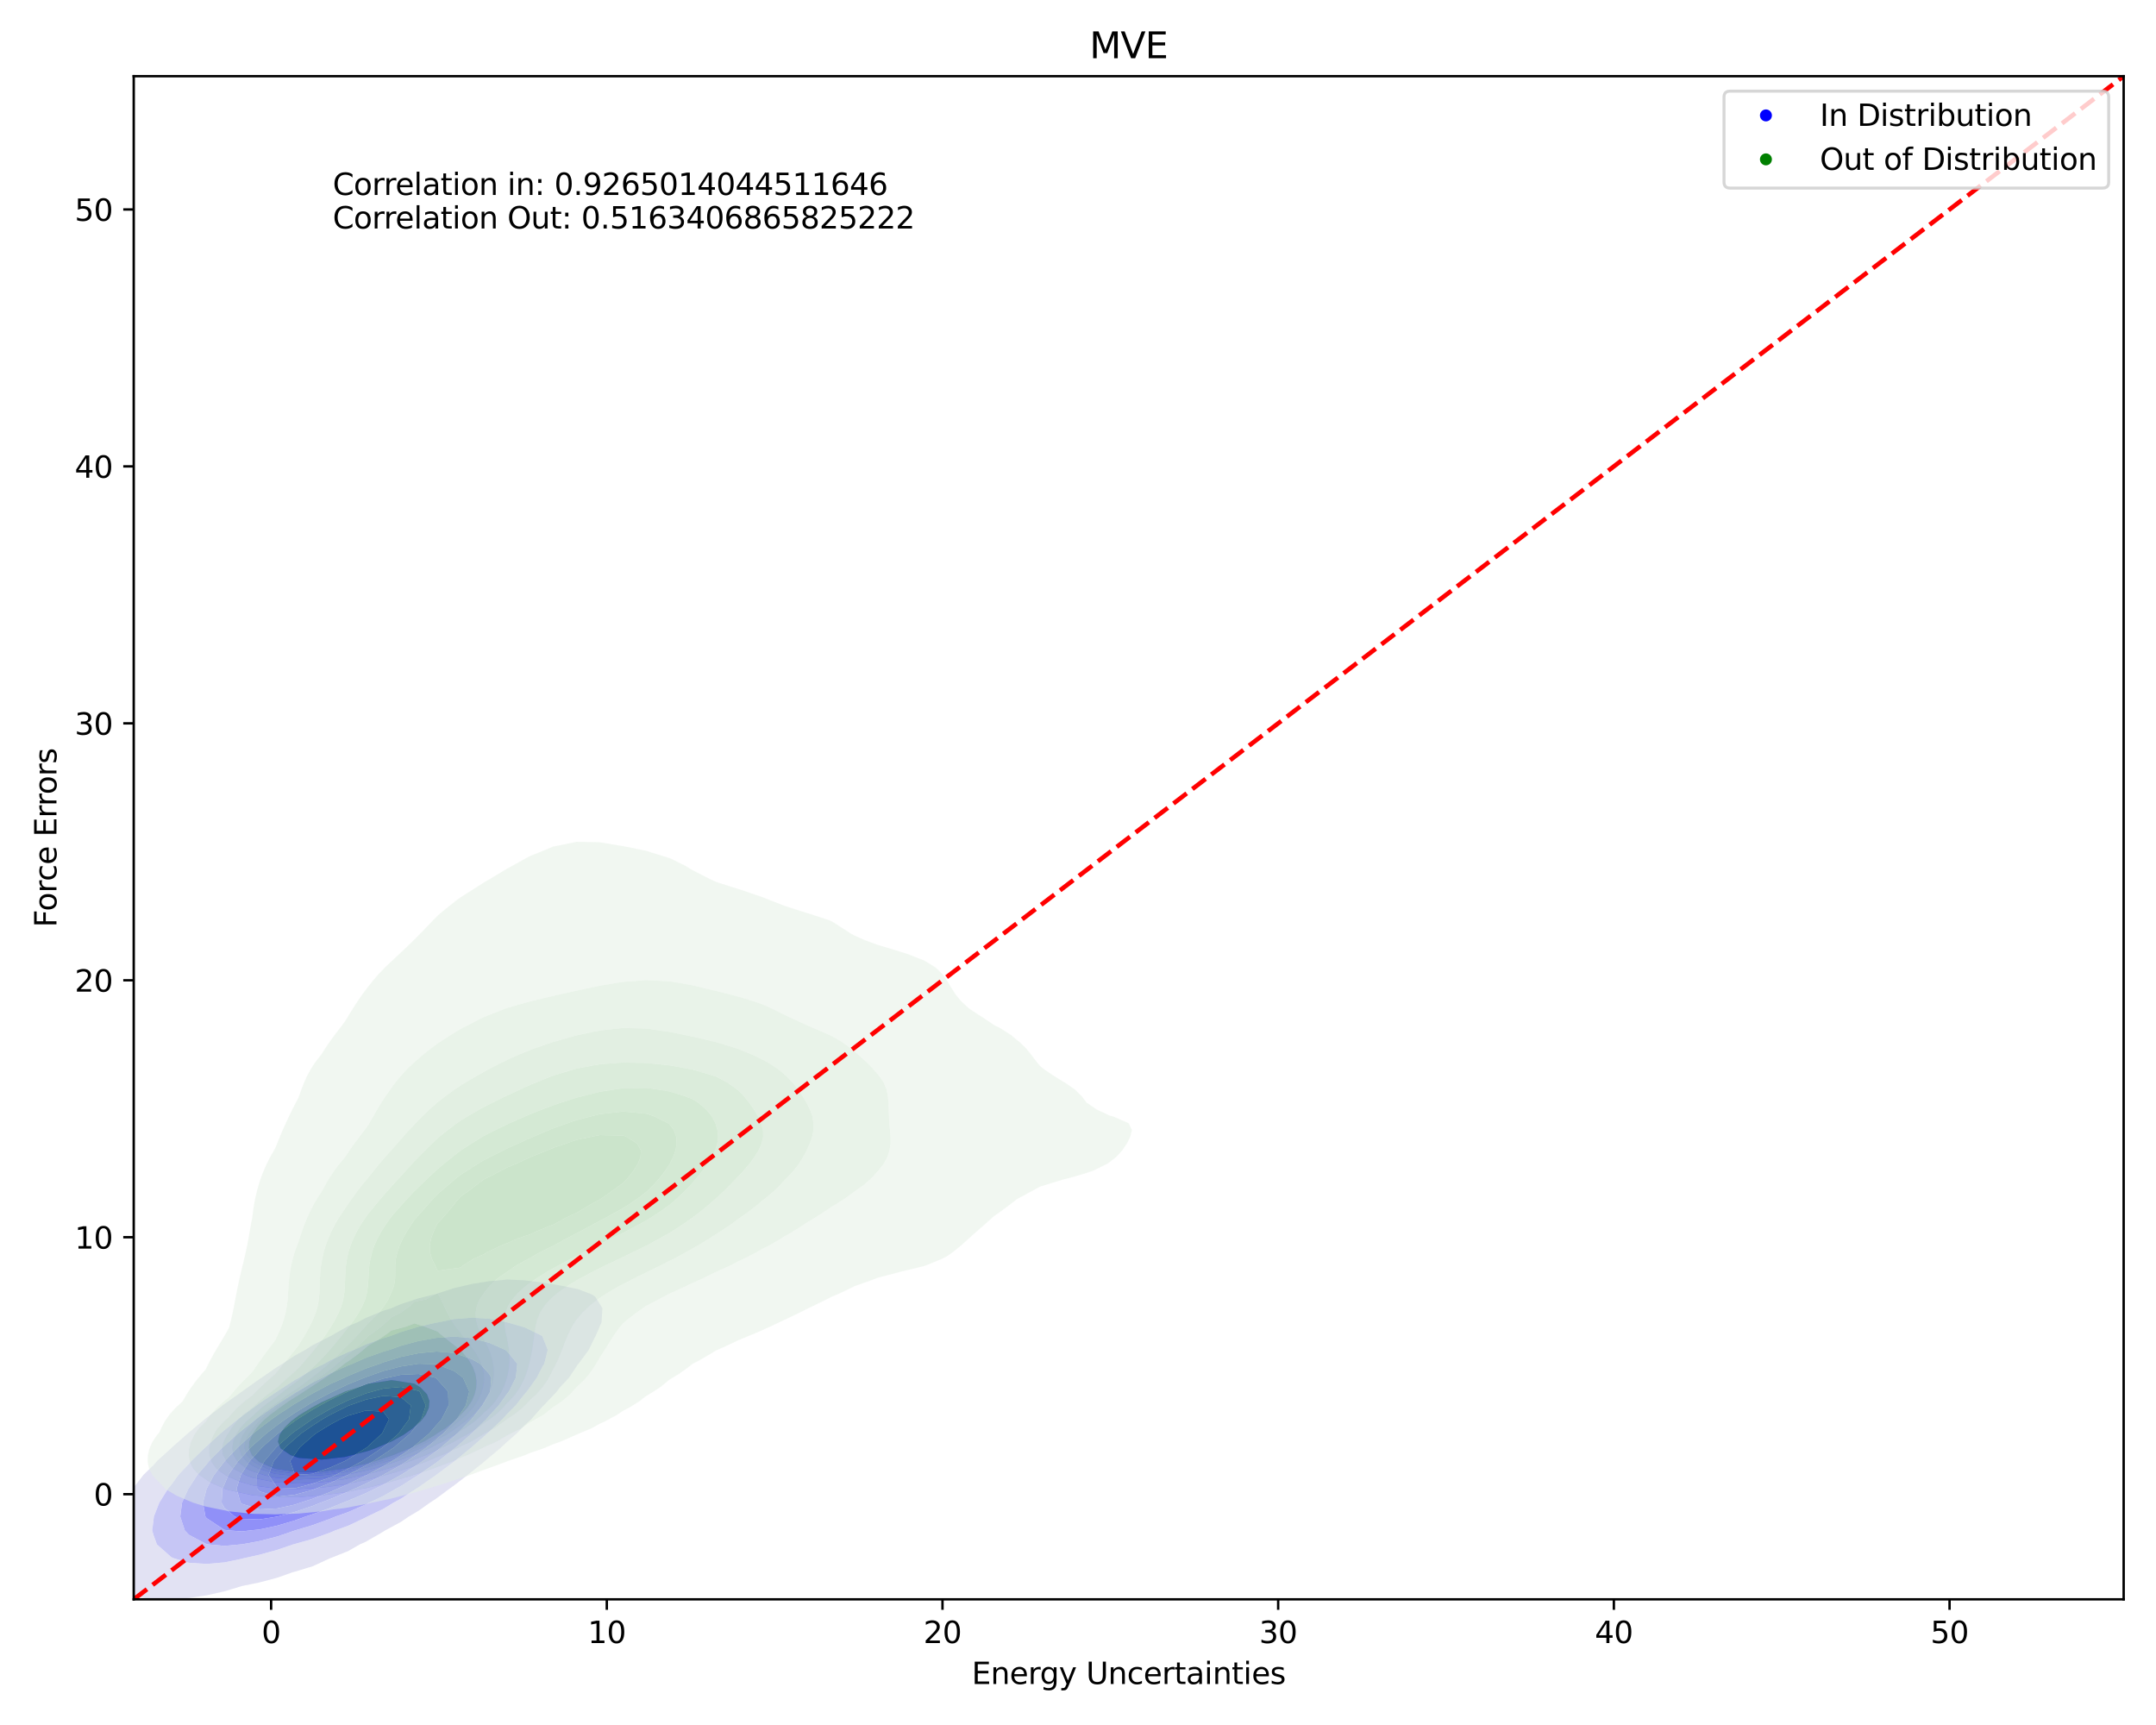 <?xml version="1.0" encoding="utf-8" standalone="no"?>
<!DOCTYPE svg PUBLIC "-//W3C//DTD SVG 1.1//EN"
  "http://www.w3.org/Graphics/SVG/1.1/DTD/svg11.dtd">
<svg xmlns:xlink="http://www.w3.org/1999/xlink" width="720pt" height="576pt" viewBox="0 0 720 576" xmlns="http://www.w3.org/2000/svg" version="1.1">
 <defs>
  <style type="text/css">*{stroke-linejoin: round; stroke-linecap: butt}</style>
 </defs>
 <g id="figure_1">
  <g id="patch_1">
   <path d="M 0 576 
L 720 576 
L 720 0 
L 0 0 
z
" style="fill: #ffffff"/>
  </g>
  <g id="axes_1">
   <g id="patch_2">
    <path d="M 44.66 534.04 
L 709.2 534.04 
L 709.2 25.44 
L 44.66 25.44 
z
" style="fill: #ffffff"/>
   </g>
   <g id="QuadContourSet_1">
    <path d="M 39.494 530.749 
L 45.393 533.128 
L 51.293 534.025 
L 57.193 534.086 
L 63.092 533.601 
L 68.992 532.696 
L 74.892 531.386 
L 80.791 529.602 
L 80.791 529.602 
L 86.691 528.382 
L 92.591 526.815 
L 97.81 524.964 
L 98.49 524.796 
L 104.39 523.009 
L 110.229 520.325 
L 110.29 520.305 
L 116.189 517.963 
L 120.182 515.686 
L 122.089 514.847 
L 127.989 511.441 
L 128.592 511.047 
L 133.889 508.184 
L 136.495 506.408 
L 139.788 504.452 
L 143.562 501.769 
L 145.688 500.383 
L 150.075 497.131 
L 151.588 496.047 
L 156.189 492.492 
L 157.487 491.471 
L 161.982 487.853 
L 163.387 486.641 
L 167.475 483.214 
L 169.287 481.5 
L 172.64 478.575 
L 175.186 475.935 
L 177.389 473.936 
L 181.086 469.736 
L 181.551 469.298 
L 185.956 464.659 
L 186.986 463.253 
L 190.034 460.02 
L 192.885 455.724 
L 193.194 455.381 
L 196.613 450.742 
L 198.785 446.281 
L 198.91 446.103 
L 200.889 441.465 
L 201.175 436.826 
L 198.785 433.012 
L 197.57 432.187 
L 192.885 430.427 
L 186.986 429.22 
L 181.086 428.245 
L 175.429 427.548 
L 175.186 427.511 
L 169.287 427.239 
L 166.625 427.548 
L 163.387 427.789 
L 157.487 428.754 
L 151.588 430.131 
L 145.688 432.025 
L 145.232 432.187 
L 139.788 433.514 
L 133.889 435.46 
L 130.734 436.826 
L 127.989 437.673 
L 122.089 440.101 
L 119.571 441.465 
L 116.189 442.843 
L 110.462 446.103 
L 110.29 446.181 
L 104.39 449.177 
L 101.961 450.742 
L 98.49 452.624 
L 94.35 455.381 
L 92.591 456.415 
L 87.364 460.02 
L 86.691 460.449 
L 80.812 464.659 
L 80.791 464.673 
L 74.892 468.867 
L 74.316 469.298 
L 68.992 473.403 
L 68.306 473.936 
L 63.092 478.333 
L 62.794 478.575 
L 57.527 483.214 
L 57.193 483.557 
L 52.47 487.853 
L 51.293 489.203 
L 47.899 492.492 
L 45.393 495.727 
L 44.043 497.131 
L 40.483 501.769 
L 39.494 503.495 
L 37.243 506.408 
L 34.806 511.047 
L 33.594 514.612 
L 33.063 515.686 
L 32.24 520.325 
L 33.398 524.964 
L 33.594 525.244 
L 37.678 529.602 
z
M 58.041 520.325 
L 57.193 519.943 
L 52.39 515.686 
L 51.293 512.623 
L 50.822 511.047 
L 51.293 507.301 
L 51.377 506.408 
L 53.195 501.769 
L 56.077 497.131 
L 57.193 495.828 
L 59.591 492.492 
L 63.092 488.802 
L 63.887 487.853 
L 68.644 483.214 
L 68.992 482.911 
L 73.733 478.575 
L 74.892 477.628 
L 79.399 473.936 
L 80.791 472.862 
L 85.63 469.298 
L 86.691 468.523 
L 92.505 464.659 
L 92.591 464.599 
L 98.49 460.783 
L 99.88 460.02 
L 104.39 457.285 
L 108.292 455.381 
L 110.29 454.248 
L 116.189 451.51 
L 118.218 450.742 
L 122.089 448.956 
L 127.989 446.837 
L 130.441 446.103 
L 133.889 444.793 
L 139.788 443 
L 145.688 441.642 
L 146.826 441.465 
L 151.588 440.462 
L 157.487 439.993 
L 163.387 440.351 
L 169.007 441.465 
L 169.287 441.523 
L 175.186 443.222 
L 181.086 446.103 
L 181.086 446.103 
L 182.909 450.742 
L 181.761 455.381 
L 181.086 456.441 
L 179.271 460.02 
L 175.955 464.659 
L 175.186 465.489 
L 172.187 469.298 
L 169.287 472.215 
L 167.755 473.936 
L 163.387 478.028 
L 162.837 478.575 
L 157.527 483.214 
L 157.487 483.247 
L 151.885 487.853 
L 151.588 488.087 
L 145.688 492.471 
L 145.658 492.492 
L 139.788 496.614 
L 138.941 497.131 
L 133.889 500.433 
L 131.413 501.769 
L 127.989 503.853 
L 122.644 506.408 
L 122.089 506.722 
L 116.189 509.504 
L 111.853 511.047 
L 110.29 511.736 
L 104.39 513.872 
L 98.49 515.534 
L 97.93 515.686 
L 92.591 517.512 
L 86.691 519.141 
L 81.342 520.325 
L 80.791 520.488 
L 74.892 521.71 
L 68.992 522.212 
L 63.092 521.828 
z
" clip-path="url(#p7a53b2fd1f)" style="fill: #e2e2f3"/>
    <path d="M 63.092 521.828 
L 68.992 522.212 
L 74.892 521.71 
L 80.791 520.488 
L 81.342 520.325 
L 86.691 519.141 
L 92.591 517.512 
L 97.93 515.686 
L 98.49 515.534 
L 104.39 513.872 
L 110.29 511.736 
L 111.853 511.047 
L 116.189 509.504 
L 122.089 506.722 
L 122.644 506.408 
L 127.989 503.853 
L 131.413 501.769 
L 133.889 500.433 
L 138.941 497.131 
L 139.788 496.614 
L 145.658 492.492 
L 145.688 492.471 
L 151.588 488.087 
L 151.885 487.853 
L 157.487 483.247 
L 157.527 483.214 
L 162.837 478.575 
L 163.387 478.028 
L 167.755 473.936 
L 169.287 472.215 
L 172.187 469.298 
L 175.186 465.489 
L 175.955 464.659 
L 179.271 460.02 
L 181.086 456.441 
L 181.761 455.381 
L 182.909 450.742 
L 181.086 446.103 
L 181.086 446.103 
L 175.186 443.222 
L 169.287 441.523 
L 169.007 441.465 
L 163.387 440.351 
L 157.487 439.993 
L 151.588 440.462 
L 146.826 441.465 
L 145.688 441.642 
L 139.788 443 
L 133.889 444.793 
L 130.441 446.103 
L 127.989 446.837 
L 122.089 448.956 
L 118.218 450.742 
L 116.189 451.51 
L 110.29 454.248 
L 108.292 455.381 
L 104.39 457.285 
L 99.88 460.02 
L 98.49 460.783 
L 92.591 464.599 
L 92.505 464.659 
L 86.691 468.523 
L 85.63 469.298 
L 80.791 472.862 
L 79.399 473.936 
L 74.892 477.628 
L 73.733 478.575 
L 68.992 482.911 
L 68.644 483.214 
L 63.887 487.853 
L 63.092 488.802 
L 59.591 492.492 
L 57.193 495.828 
L 56.077 497.131 
L 53.195 501.769 
L 51.377 506.408 
L 51.293 507.301 
L 50.822 511.047 
L 51.293 512.623 
L 52.39 515.686 
L 57.193 519.943 
L 58.041 520.325 
z
M 69.536 515.686 
L 68.992 515.618 
L 63.092 512.493 
L 61.718 511.047 
L 60.185 506.408 
L 60.791 501.769 
L 62.894 497.131 
L 63.092 496.865 
L 65.892 492.492 
L 68.992 488.94 
L 69.844 487.853 
L 74.43 483.214 
L 74.892 482.809 
L 79.578 478.575 
L 80.791 477.592 
L 85.403 473.936 
L 86.691 472.97 
L 91.946 469.298 
L 92.591 468.848 
L 98.49 465.103 
L 99.276 464.659 
L 104.39 461.631 
L 107.664 460.02 
L 110.29 458.594 
L 116.189 455.95 
L 117.67 455.381 
L 122.089 453.421 
L 127.989 451.347 
L 130.035 450.742 
L 133.889 449.361 
L 139.788 447.781 
L 145.688 446.724 
L 151.588 446.307 
L 157.487 446.788 
L 163.387 448.383 
L 168.735 450.742 
L 169.287 451.13 
L 172.761 455.381 
L 172.27 460.02 
L 169.953 464.659 
L 169.287 465.477 
L 166.547 469.298 
L 163.387 472.742 
L 162.375 473.936 
L 157.611 478.575 
L 157.487 478.683 
L 152.34 483.214 
L 151.588 483.825 
L 146.415 487.853 
L 145.688 488.402 
L 139.788 492.471 
L 139.755 492.492 
L 133.889 496.214 
L 132.191 497.131 
L 127.989 499.549 
L 123.241 501.769 
L 122.089 502.373 
L 116.189 504.94 
L 112.038 506.408 
L 110.29 507.122 
L 104.39 509.273 
L 98.49 511.047 
L 98.49 511.047 
L 92.591 513.061 
L 86.691 514.575 
L 80.791 515.664 
L 80.475 515.686 
L 74.892 516.188 
z
" clip-path="url(#p7a53b2fd1f)" style="fill: #c6c6f5"/>
    <path d="M 74.892 516.188 
L 80.475 515.686 
L 80.791 515.664 
L 86.691 514.575 
L 92.591 513.061 
L 98.49 511.047 
L 98.49 511.047 
L 104.39 509.273 
L 110.29 507.122 
L 112.038 506.408 
L 116.189 504.94 
L 122.089 502.373 
L 123.241 501.769 
L 127.989 499.549 
L 132.191 497.131 
L 133.889 496.214 
L 139.755 492.492 
L 139.788 492.471 
L 145.688 488.402 
L 146.415 487.853 
L 151.588 483.825 
L 152.34 483.214 
L 157.487 478.683 
L 157.611 478.575 
L 162.375 473.936 
L 163.387 472.742 
L 166.547 469.298 
L 169.287 465.477 
L 169.953 464.659 
L 172.27 460.02 
L 172.761 455.381 
L 169.287 451.13 
L 168.735 450.742 
L 163.387 448.383 
L 157.487 446.788 
L 151.588 446.307 
L 145.688 446.724 
L 139.788 447.781 
L 133.889 449.361 
L 130.035 450.742 
L 127.989 451.347 
L 122.089 453.421 
L 117.67 455.381 
L 116.189 455.95 
L 110.29 458.594 
L 107.664 460.02 
L 104.39 461.631 
L 99.276 464.659 
L 98.49 465.103 
L 92.591 468.848 
L 91.946 469.298 
L 86.691 472.97 
L 85.403 473.936 
L 80.791 477.592 
L 79.578 478.575 
L 74.892 482.809 
L 74.43 483.214 
L 69.844 487.853 
L 68.992 488.94 
L 65.892 492.492 
L 63.092 496.865 
L 62.894 497.131 
L 60.791 501.769 
L 60.185 506.408 
L 61.718 511.047 
L 63.092 512.493 
L 68.992 515.618 
L 69.536 515.686 
z
M 76.696 511.047 
L 74.892 510.839 
L 68.992 506.922 
L 68.602 506.408 
L 67.782 501.769 
L 68.992 497.131 
L 68.992 497.131 
L 71.458 492.492 
L 74.892 488.115 
L 75.078 487.853 
L 79.459 483.214 
L 80.791 482.035 
L 84.661 478.575 
L 86.691 476.968 
L 90.673 473.936 
L 92.591 472.567 
L 97.59 469.298 
L 98.49 468.714 
L 104.39 465.277 
L 105.585 464.659 
L 110.29 462.139 
L 115.068 460.02 
L 116.189 459.476 
L 122.089 456.986 
L 126.798 455.381 
L 127.989 454.914 
L 133.889 453.087 
L 139.788 451.85 
L 145.688 451.291 
L 151.588 451.773 
L 157.487 453.801 
L 160.324 455.381 
L 163.387 458.802 
L 164.095 460.02 
L 163.719 464.659 
L 163.387 465.192 
L 161.092 469.298 
L 157.487 473.864 
L 157.434 473.936 
L 152.807 478.575 
L 151.588 479.634 
L 147.392 483.214 
L 145.688 484.543 
L 141.152 487.853 
L 139.788 488.811 
L 133.913 492.492 
L 133.889 492.507 
L 127.989 495.771 
L 125.132 497.131 
L 122.089 498.631 
L 116.189 501.117 
L 114.5 501.769 
L 110.29 503.504 
L 104.39 505.624 
L 101.983 506.408 
L 98.49 507.693 
L 92.591 509.431 
L 86.691 510.707 
L 83.361 511.047 
L 80.791 511.361 
z
" clip-path="url(#p7a53b2fd1f)" style="fill: #ababf6"/>
    <path d="M 80.791 511.361 
L 83.361 511.047 
L 86.691 510.707 
L 92.591 509.431 
L 98.49 507.693 
L 101.983 506.408 
L 104.39 505.624 
L 110.29 503.504 
L 114.5 501.769 
L 116.189 501.117 
L 122.089 498.631 
L 125.132 497.131 
L 127.989 495.771 
L 133.889 492.507 
L 133.913 492.492 
L 139.788 488.811 
L 141.152 487.853 
L 145.688 484.543 
L 147.392 483.214 
L 151.588 479.634 
L 152.807 478.575 
L 157.434 473.936 
L 157.487 473.864 
L 161.092 469.298 
L 163.387 465.192 
L 163.719 464.659 
L 164.095 460.02 
L 163.387 458.802 
L 160.324 455.381 
L 157.487 453.801 
L 151.588 451.773 
L 145.688 451.291 
L 139.788 451.85 
L 133.889 453.087 
L 127.989 454.914 
L 126.798 455.381 
L 122.089 456.986 
L 116.189 459.476 
L 115.068 460.02 
L 110.29 462.139 
L 105.585 464.659 
L 104.39 465.277 
L 98.49 468.714 
L 97.59 469.298 
L 92.591 472.567 
L 90.673 473.936 
L 86.691 476.968 
L 84.661 478.575 
L 80.791 482.035 
L 79.459 483.214 
L 75.078 487.853 
L 74.892 488.115 
L 71.458 492.492 
L 68.992 497.131 
L 68.992 497.131 
L 67.782 501.769 
L 68.602 506.408 
L 68.992 506.922 
L 74.892 510.839 
L 76.696 511.047 
z
M 78.4 506.408 
L 74.892 503.401 
L 73.999 501.769 
L 74.253 497.131 
L 74.892 495.79 
L 76.258 492.492 
L 79.517 487.853 
L 80.791 486.519 
L 83.799 483.214 
L 86.691 480.656 
L 89.041 478.575 
L 92.591 475.863 
L 95.235 473.936 
L 98.49 471.753 
L 102.518 469.298 
L 104.39 468.181 
L 110.29 465.079 
L 111.183 464.659 
L 116.189 462.238 
L 121.766 460.02 
L 122.089 459.88 
L 127.989 457.781 
L 133.889 456.26 
L 139.664 455.381 
L 139.788 455.359 
L 140.814 455.381 
L 145.688 455.53 
L 151.588 457.752 
L 154.621 460.02 
L 156.713 464.659 
L 155.553 469.298 
L 152.51 473.936 
L 151.588 474.886 
L 148.071 478.575 
L 145.688 480.619 
L 142.586 483.214 
L 139.788 485.253 
L 135.971 487.853 
L 133.889 489.165 
L 127.997 492.492 
L 127.989 492.496 
L 122.089 495.456 
L 118.359 497.131 
L 116.189 498.107 
L 110.29 500.566 
L 107.096 501.769 
L 104.39 502.85 
L 98.49 504.833 
L 92.591 506.408 
L 92.591 506.408 
L 86.691 507.35 
L 80.791 507.17 
z
" clip-path="url(#p7a53b2fd1f)" style="fill: #9090f8"/>
    <path d="M 80.791 507.17 
L 86.691 507.35 
L 92.591 506.408 
L 92.591 506.408 
L 98.49 504.833 
L 104.39 502.85 
L 107.096 501.769 
L 110.29 500.566 
L 116.189 498.107 
L 118.359 497.131 
L 122.089 495.456 
L 127.989 492.496 
L 127.997 492.492 
L 133.889 489.165 
L 135.971 487.853 
L 139.788 485.253 
L 142.586 483.214 
L 145.688 480.619 
L 148.071 478.575 
L 151.588 474.886 
L 152.51 473.936 
L 155.553 469.298 
L 156.713 464.659 
L 154.621 460.02 
L 151.588 457.752 
L 145.688 455.53 
L 140.814 455.381 
L 139.788 455.359 
L 139.664 455.381 
L 133.889 456.26 
L 127.989 457.781 
L 122.089 459.88 
L 121.766 460.02 
L 116.189 462.238 
L 111.183 464.659 
L 110.29 465.079 
L 104.39 468.181 
L 102.518 469.298 
L 98.49 471.753 
L 95.235 473.936 
L 92.591 475.863 
L 89.041 478.575 
L 86.691 480.656 
L 83.799 483.214 
L 80.791 486.519 
L 79.517 487.853 
L 76.258 492.492 
L 74.892 495.79 
L 74.253 497.131 
L 73.999 501.769 
L 74.892 503.401 
L 78.4 506.408 
z
M 80.329 501.769 
L 78.992 497.131 
L 80.425 492.492 
L 80.791 491.964 
L 83.397 487.853 
L 86.691 484.249 
L 87.598 483.214 
L 92.591 478.823 
L 92.874 478.575 
L 98.49 474.457 
L 99.24 473.936 
L 104.39 470.707 
L 106.882 469.298 
L 110.29 467.435 
L 116.189 464.659 
L 116.189 464.659 
L 122.089 462.234 
L 127.989 460.329 
L 129.494 460.02 
L 133.889 459.049 
L 139.788 458.788 
L 145.273 460.02 
L 145.688 460.231 
L 149.65 464.659 
L 149.802 469.298 
L 147.463 473.936 
L 145.688 475.917 
L 143.411 478.575 
L 139.788 481.625 
L 137.914 483.214 
L 133.889 485.949 
L 130.997 487.853 
L 127.989 489.579 
L 122.544 492.492 
L 122.089 492.72 
L 116.189 495.581 
L 112.687 497.131 
L 110.29 498.182 
L 104.39 500.456 
L 100.328 501.769 
L 98.49 502.4 
L 92.591 503.683 
L 86.691 503.983 
L 80.791 502.15 
z
" clip-path="url(#p7a53b2fd1f)" style="fill: #7878f9"/>
    <path d="M 80.791 502.15 
L 86.691 503.983 
L 92.591 503.683 
L 98.49 502.4 
L 100.328 501.769 
L 104.39 500.456 
L 110.29 498.182 
L 112.687 497.131 
L 116.189 495.581 
L 122.089 492.72 
L 122.544 492.492 
L 127.989 489.579 
L 130.997 487.853 
L 133.889 485.949 
L 137.914 483.214 
L 139.788 481.625 
L 143.411 478.575 
L 145.688 475.917 
L 147.463 473.936 
L 149.802 469.298 
L 149.65 464.659 
L 145.688 460.231 
L 145.273 460.02 
L 139.788 458.788 
L 133.889 459.049 
L 129.494 460.02 
L 127.989 460.329 
L 122.089 462.234 
L 116.189 464.659 
L 116.189 464.659 
L 110.29 467.435 
L 106.882 469.298 
L 104.39 470.707 
L 99.24 473.936 
L 98.49 474.457 
L 92.874 478.575 
L 92.591 478.823 
L 87.598 483.214 
L 86.691 484.249 
L 83.397 487.853 
L 80.791 491.964 
L 80.425 492.492 
L 78.992 497.131 
L 80.329 501.769 
z
M 85.849 497.131 
L 85.787 492.492 
L 86.691 490.91 
L 88.314 487.853 
L 92.284 483.214 
L 92.591 482.944 
L 97.594 478.575 
L 98.49 477.918 
L 104.23 473.936 
L 104.39 473.836 
L 110.29 470.478 
L 112.643 469.298 
L 116.189 467.597 
L 122.089 465.297 
L 124.391 464.659 
L 127.989 463.658 
L 133.889 463.105 
L 139.788 464.435 
L 140.152 464.659 
L 142.22 469.298 
L 140.712 473.936 
L 139.788 475.05 
L 137.104 478.575 
L 133.889 481.299 
L 131.72 483.214 
L 127.989 485.706 
L 124.76 487.853 
L 122.089 489.351 
L 116.189 492.492 
L 116.189 492.492 
L 110.29 495.176 
L 105.362 497.131 
L 104.39 497.512 
L 98.49 499.103 
L 92.591 499.746 
L 86.691 498 
z
" clip-path="url(#p7a53b2fd1f)" style="fill: #5c5cfa"/>
    <path d="M 86.691 498 
L 92.591 499.746 
L 98.49 499.103 
L 104.39 497.512 
L 105.362 497.131 
L 110.29 495.176 
L 116.189 492.492 
L 116.189 492.492 
L 122.089 489.351 
L 124.76 487.853 
L 127.989 485.706 
L 131.72 483.214 
L 133.889 481.299 
L 137.104 478.575 
L 139.788 475.05 
L 140.712 473.936 
L 142.22 469.298 
L 140.152 464.659 
L 139.788 464.435 
L 133.889 463.105 
L 127.989 463.658 
L 124.391 464.659 
L 122.089 465.297 
L 116.189 467.597 
L 112.643 469.298 
L 110.29 470.478 
L 104.39 473.836 
L 104.23 473.936 
L 98.49 477.918 
L 97.594 478.575 
L 92.591 482.944 
L 92.284 483.214 
L 88.314 487.853 
L 86.691 490.91 
L 85.787 492.492 
L 85.849 497.131 
z
M 89.693 492.492 
L 91.43 487.853 
L 92.591 486.49 
L 95.317 483.214 
L 98.49 480.433 
L 100.669 478.575 
L 104.39 475.995 
L 107.595 473.936 
L 110.29 472.402 
L 116.189 469.464 
L 116.628 469.298 
L 122.089 467.371 
L 127.989 466.099 
L 133.889 466.53 
L 137.203 469.298 
L 136.597 473.936 
L 133.889 477.614 
L 133.234 478.575 
L 127.989 483.214 
L 127.989 483.214 
L 122.089 487.15 
L 121.007 487.853 
L 116.189 490.455 
L 112.097 492.492 
L 110.29 493.314 
L 104.39 495.422 
L 98.49 496.96 
L 92.591 496.747 
z
" clip-path="url(#p7a53b2fd1f)" style="fill: #4444fc"/>
    <path d="M 92.591 496.747 
L 98.49 496.96 
L 104.39 495.422 
L 110.29 493.314 
L 112.097 492.492 
L 116.189 490.455 
L 121.007 487.853 
L 122.089 487.15 
L 127.989 483.214 
L 127.989 483.214 
L 133.234 478.575 
L 133.889 477.614 
L 136.597 473.936 
L 137.203 469.298 
L 133.889 466.53 
L 127.989 466.099 
L 122.089 467.371 
L 116.628 469.298 
L 116.189 469.464 
L 110.29 472.402 
L 107.595 473.936 
L 104.39 475.995 
L 100.669 478.575 
L 98.49 480.433 
L 95.317 483.214 
L 92.591 486.49 
L 91.43 487.853 
L 89.693 492.492 
z
M 96.898 487.853 
L 98.49 485.578 
L 100.173 483.214 
L 104.39 479.527 
L 105.559 478.575 
L 110.29 475.685 
L 113.536 473.936 
L 116.189 472.727 
L 122.089 471.018 
L 127.989 471.348 
L 129.921 473.936 
L 127.989 477.883 
L 127.659 478.575 
L 122.632 483.214 
L 122.089 483.576 
L 116.189 487.292 
L 115.187 487.853 
L 110.29 490.017 
L 104.39 492.111 
L 98.49 492.492 
z
" clip-path="url(#p7a53b2fd1f)" style="fill: #2d2dfd"/>
    <path d="M 98.49 492.492 
L 104.39 492.111 
L 110.29 490.017 
L 115.187 487.853 
L 116.189 487.292 
L 122.089 483.576 
L 122.632 483.214 
L 127.659 478.575 
L 127.989 477.883 
L 129.921 473.936 
L 127.989 471.348 
L 122.089 471.018 
L 116.189 472.727 
L 113.536 473.936 
L 110.29 475.685 
L 105.559 478.575 
L 104.39 479.527 
L 100.173 483.214 
L 98.49 485.578 
L 96.898 487.853 
z
" clip-path="url(#p7a53b2fd1f)" style="fill: #0f0ffe"/>
   </g>
   <g id="QuadContourSet_2">
    <path d="M 76.467 504.646 
L 84.206 505.473 
L 91.946 505.656 
L 99.686 505.397 
L 107.425 504.654 
L 111.384 504.002 
L 115.165 503.559 
L 122.905 502.075 
L 124.309 501.74 
L 130.644 500.404 
L 134.129 499.478 
L 138.384 498.371 
L 142.399 497.216 
L 146.124 496.076 
L 149.795 494.954 
L 153.863 493.544 
L 156.541 492.692 
L 161.603 490.78 
L 162.689 490.43 
L 168.822 488.168 
L 169.343 487.942 
L 175.286 485.906 
L 177.082 485.131 
L 181.437 483.644 
L 184.822 482.215 
L 187.147 481.382 
L 192.339 479.121 
L 192.562 479.01 
L 197.671 476.859 
L 200.301 475.397 
L 202.071 474.597 
L 206.251 472.335 
L 208.041 471.098 
L 210.038 470.073 
L 213.679 467.811 
L 215.781 466.134 
L 216.832 465.549 
L 220.376 463.287 
L 223.168 461.025 
L 223.52 460.7 
L 226.751 458.763 
L 229.918 456.501 
L 231.26 455.404 
L 233.518 454.239 
L 237.439 451.977 
L 239 450.982 
L 241.933 449.715 
L 246.717 447.453 
L 246.739 447.442 
L 252.191 445.191 
L 254.479 444.218 
L 257.275 442.929 
L 262.061 440.667 
L 262.219 440.597 
L 266.842 438.405 
L 269.958 436.82 
L 271.381 436.143 
L 276.044 433.881 
L 277.698 433.019 
L 280.962 431.619 
L 285.438 429.45 
L 285.71 429.358 
L 292.024 427.096 
L 293.177 426.63 
L 300.134 424.834 
L 300.917 424.599 
L 308.657 422.737 
L 309.135 422.572 
L 314.647 420.31 
L 316.396 419.374 
L 318.26 418.048 
L 321.078 415.786 
L 323.551 413.524 
L 324.136 412.996 
L 326.088 411.262 
L 328.676 409 
L 331.215 406.738 
L 331.876 406.156 
L 334.231 404.476 
L 337.29 402.214 
L 339.615 400.383 
L 340.437 399.952 
L 344.646 397.69 
L 347.355 396.219 
L 349.882 395.428 
L 355.095 393.84 
L 357.739 393.166 
L 362.834 391.673 
L 365.077 390.904 
L 369.677 388.642 
L 370.574 388.029 
L 372.707 386.38 
L 374.788 384.118 
L 376.306 381.856 
L 377.448 379.595 
L 378.01 377.333 
L 376.935 375.071 
L 371.776 372.809 
L 370.574 372.509 
L 366.335 370.547 
L 363.029 368.285 
L 362.834 368.136 
L 361.233 366.023 
L 358.904 363.761 
L 355.617 361.499 
L 355.095 361.194 
L 351.908 359.237 
L 348.578 356.975 
L 347.355 355.97 
L 346.305 354.713 
L 344.594 352.451 
L 342.772 350.189 
L 340.456 347.927 
L 339.615 347.297 
L 337.724 345.665 
L 334.156 343.403 
L 331.876 342.215 
L 330.315 341.141 
L 326.839 338.879 
L 324.136 337.112 
L 323.473 336.617 
L 321.008 334.355 
L 319.135 332.094 
L 317.679 329.832 
L 316.396 327.67 
L 316.339 327.57 
L 314.786 325.308 
L 312.418 323.046 
L 308.75 320.784 
L 308.657 320.737 
L 302.958 318.522 
L 300.917 317.868 
L 295.675 316.26 
L 293.177 315.534 
L 288.993 313.998 
L 285.438 312.433 
L 284.152 311.736 
L 280.65 309.474 
L 277.698 307.604 
L 276.749 307.212 
L 269.958 305.006 
L 269.773 304.95 
L 262.595 302.688 
L 262.219 302.557 
L 256.755 300.426 
L 254.479 299.52 
L 250.507 298.164 
L 246.739 296.883 
L 243.601 295.902 
L 239 294.434 
L 237.311 293.64 
L 232.858 291.378 
L 231.26 290.563 
L 228.902 289.116 
L 224.31 286.854 
L 223.52 286.513 
L 217.322 284.592 
L 215.781 284.095 
L 208.041 282.514 
L 206.761 282.331 
L 200.301 281.235 
L 192.562 281.085 
L 186.554 282.331 
L 184.822 282.644 
L 180.136 284.592 
L 177.082 285.795 
L 175.138 286.854 
L 171.08 289.116 
L 169.343 290.052 
L 167.15 291.378 
L 163.404 293.64 
L 161.603 294.678 
L 159.659 295.902 
L 156.114 298.164 
L 153.863 299.59 
L 152.714 300.426 
L 149.825 302.688 
L 147.065 304.95 
L 146.124 305.773 
L 144.684 307.212 
L 142.543 309.474 
L 140.367 311.736 
L 138.384 313.703 
L 138.105 313.998 
L 135.791 316.26 
L 133.385 318.522 
L 130.964 320.784 
L 130.644 321.074 
L 128.563 323.046 
L 126.394 325.308 
L 124.444 327.57 
L 122.905 329.538 
L 122.663 329.832 
L 120.945 332.094 
L 119.398 334.355 
L 117.939 336.617 
L 116.531 338.879 
L 115.165 341.141 
L 115.165 341.142 
L 113.423 343.403 
L 111.704 345.665 
L 110.054 347.927 
L 108.515 350.189 
L 107.425 351.936 
L 107 352.451 
L 105.27 354.713 
L 103.797 356.975 
L 102.567 359.237 
L 101.54 361.499 
L 100.656 363.761 
L 99.854 366.023 
L 99.686 366.489 
L 98.741 368.285 
L 97.587 370.547 
L 96.485 372.809 
L 95.428 375.071 
L 94.418 377.333 
L 93.455 379.595 
L 92.539 381.856 
L 91.946 383.343 
L 91.496 384.118 
L 90.206 386.38 
L 89.058 388.642 
L 88.054 390.904 
L 87.185 393.166 
L 86.439 395.428 
L 85.807 397.69 
L 85.279 399.952 
L 84.845 402.214 
L 84.492 404.476 
L 84.206 406.738 
L 84.206 406.738 
L 83.771 409 
L 83.376 411.262 
L 82.981 413.524 
L 82.552 415.786 
L 82.075 418.048 
L 81.553 420.31 
L 81.009 422.572 
L 80.466 424.834 
L 79.945 427.096 
L 79.458 429.358 
L 79.006 431.619 
L 78.577 433.881 
L 78.149 436.143 
L 77.692 438.405 
L 77.178 440.667 
L 76.592 442.929 
L 76.467 443.336 
L 75.461 445.191 
L 74.128 447.453 
L 72.765 449.715 
L 71.438 451.977 
L 70.2 454.239 
L 69.074 456.501 
L 68.727 457.197 
L 67.368 458.763 
L 65.504 461.025 
L 63.828 463.287 
L 62.34 465.549 
L 61.053 467.811 
L 60.987 467.921 
L 58.634 470.073 
L 56.607 472.335 
L 55.029 474.597 
L 53.832 476.859 
L 53.248 478.248 
L 52.48 479.121 
L 50.925 481.382 
L 49.923 483.644 
L 49.395 485.906 
L 49.325 488.168 
L 49.779 490.43 
L 50.931 492.692 
L 53.137 494.954 
L 53.248 495.038 
L 55.251 497.216 
L 59.077 499.478 
L 60.987 500.299 
L 64.43 501.74 
L 68.727 503.069 
L 73.299 504.002 
z
M 86.75 499.478 
L 84.206 499.264 
L 76.467 497.581 
L 75.367 497.216 
L 70.121 494.954 
L 68.727 493.979 
L 66.753 492.692 
L 64.566 490.43 
L 63.454 488.168 
L 63.059 485.906 
L 63.202 483.644 
L 63.813 481.382 
L 64.899 479.121 
L 66.53 476.859 
L 68.727 474.682 
L 68.781 474.597 
L 70.364 472.335 
L 72.375 470.073 
L 74.873 467.811 
L 76.467 466.492 
L 77.261 465.549 
L 79.188 463.287 
L 81.31 461.025 
L 83.604 458.763 
L 84.206 458.146 
L 85.35 456.501 
L 86.925 454.239 
L 88.556 451.977 
L 90.24 449.715 
L 91.946 447.453 
L 91.946 447.453 
L 93.011 445.191 
L 93.967 442.929 
L 94.769 440.667 
L 95.38 438.405 
L 95.795 436.143 
L 96.052 433.881 
L 96.218 431.619 
L 96.366 429.358 
L 96.559 427.096 
L 96.841 424.834 
L 97.236 422.572 
L 97.758 420.31 
L 98.418 418.048 
L 99.224 415.786 
L 99.686 414.659 
L 100.029 413.524 
L 100.773 411.262 
L 101.598 409 
L 102.519 406.738 
L 103.555 404.476 
L 104.728 402.214 
L 106.057 399.952 
L 107.425 397.887 
L 107.529 397.69 
L 108.756 395.428 
L 110.111 393.166 
L 111.623 390.904 
L 113.324 388.642 
L 115.165 386.442 
L 115.206 386.38 
L 116.708 384.118 
L 118.319 381.856 
L 120.015 379.595 
L 121.743 377.333 
L 122.905 375.748 
L 123.314 375.071 
L 124.608 372.809 
L 125.929 370.547 
L 127.299 368.285 
L 128.754 366.023 
L 130.345 363.761 
L 130.644 363.368 
L 132.008 361.499 
L 133.868 359.237 
L 135.962 356.975 
L 138.325 354.713 
L 138.384 354.66 
L 140.936 352.451 
L 143.765 350.189 
L 146.124 348.446 
L 146.915 347.927 
L 150.417 345.665 
L 153.863 343.566 
L 154.185 343.403 
L 158.564 341.141 
L 161.603 339.595 
L 163.403 338.879 
L 169.21 336.617 
L 169.343 336.564 
L 177.056 334.355 
L 177.082 334.348 
L 184.822 332.527 
L 186.7 332.094 
L 192.562 330.783 
L 197.07 329.832 
L 200.301 329.135 
L 208.041 327.853 
L 211.967 327.57 
L 215.781 327.268 
L 221.743 327.57 
L 223.52 327.658 
L 231.26 328.988 
L 234.657 329.832 
L 239 330.848 
L 243.877 332.094 
L 246.739 332.818 
L 251.742 334.355 
L 254.479 335.324 
L 257.439 336.617 
L 262.004 338.879 
L 262.219 338.986 
L 266.868 341.141 
L 269.958 342.538 
L 272.029 343.403 
L 277.186 345.665 
L 277.698 345.911 
L 281.155 347.927 
L 284.285 350.189 
L 285.438 351.177 
L 286.946 352.451 
L 289.415 354.713 
L 291.646 356.975 
L 293.177 358.787 
L 293.588 359.237 
L 295.108 361.499 
L 296.031 363.761 
L 296.51 366.023 
L 296.715 368.285 
L 296.798 370.547 
L 296.873 372.809 
L 297.01 375.071 
L 297.209 377.333 
L 297.382 379.595 
L 297.383 381.856 
L 297.061 384.118 
L 296.309 386.38 
L 295.065 388.642 
L 293.294 390.904 
L 293.177 391.02 
L 291.279 393.166 
L 288.745 395.428 
L 285.612 397.69 
L 285.438 397.802 
L 282.522 399.952 
L 278.984 402.214 
L 277.698 402.975 
L 275.499 404.476 
L 271.932 406.738 
L 269.958 407.91 
L 268.326 409 
L 264.726 411.262 
L 262.219 412.692 
L 260.903 413.524 
L 257.019 415.786 
L 254.479 417.081 
L 252.809 418.048 
L 248.398 420.31 
L 246.739 421.06 
L 243.863 422.572 
L 239 424.766 
L 238.868 424.834 
L 234.213 427.096 
L 231.26 428.386 
L 229.255 429.358 
L 224.338 431.619 
L 223.52 431.994 
L 219.939 433.881 
L 215.781 436.043 
L 215.621 436.143 
L 212.436 438.405 
L 209.489 440.667 
L 208.041 441.928 
L 207.168 442.929 
L 205.501 445.191 
L 204.021 447.453 
L 202.623 449.715 
L 201.188 451.977 
L 200.301 453.242 
L 199.777 454.239 
L 198.418 456.501 
L 196.815 458.763 
L 194.875 461.025 
L 192.562 463.193 
L 192.487 463.287 
L 190.419 465.549 
L 187.799 467.811 
L 184.822 469.789 
L 184.513 470.073 
L 181.64 472.335 
L 177.704 474.597 
L 177.082 474.905 
L 174.245 476.859 
L 169.703 479.121 
L 169.343 479.279 
L 165.789 481.382 
L 161.603 483.198 
L 160.792 483.644 
L 155.932 485.906 
L 153.863 486.7 
L 150.599 488.168 
L 146.124 489.782 
L 144.463 490.43 
L 138.384 492.445 
L 137.623 492.692 
L 130.644 494.765 
L 129.901 494.954 
L 122.905 496.75 
L 120.4 497.216 
L 115.165 498.318 
L 107.425 499.308 
L 104.771 499.478 
L 99.686 499.943 
L 91.946 499.977 
z
" clip-path="url(#p7a53b2fd1f)" style="fill: #e4f0e4; fill-opacity: 0.5"/>
    <path d="M 91.946 499.977 
L 99.686 499.943 
L 104.771 499.478 
L 107.425 499.308 
L 115.165 498.318 
L 120.4 497.216 
L 122.905 496.75 
L 129.901 494.954 
L 130.644 494.765 
L 137.623 492.692 
L 138.384 492.445 
L 144.463 490.43 
L 146.124 489.782 
L 150.599 488.168 
L 153.863 486.7 
L 155.932 485.906 
L 160.792 483.644 
L 161.603 483.198 
L 165.789 481.382 
L 169.343 479.279 
L 169.703 479.121 
L 174.245 476.859 
L 177.082 474.905 
L 177.704 474.597 
L 181.64 472.335 
L 184.513 470.073 
L 184.822 469.789 
L 187.799 467.811 
L 190.419 465.549 
L 192.487 463.287 
L 192.562 463.193 
L 194.875 461.025 
L 196.815 458.763 
L 198.418 456.501 
L 199.777 454.239 
L 200.301 453.242 
L 201.188 451.977 
L 202.623 449.715 
L 204.021 447.453 
L 205.501 445.191 
L 207.168 442.929 
L 208.041 441.928 
L 209.489 440.667 
L 212.436 438.405 
L 215.621 436.143 
L 215.781 436.043 
L 219.939 433.881 
L 223.52 431.994 
L 224.338 431.619 
L 229.255 429.358 
L 231.26 428.386 
L 234.213 427.096 
L 238.868 424.834 
L 239 424.766 
L 243.863 422.572 
L 246.739 421.06 
L 248.398 420.31 
L 252.809 418.048 
L 254.479 417.081 
L 257.019 415.786 
L 260.903 413.524 
L 262.219 412.692 
L 264.726 411.262 
L 268.326 409 
L 269.958 407.91 
L 271.932 406.738 
L 275.499 404.476 
L 277.698 402.975 
L 278.984 402.214 
L 282.522 399.952 
L 285.438 397.802 
L 285.612 397.69 
L 288.745 395.428 
L 291.279 393.166 
L 293.177 391.02 
L 293.294 390.904 
L 295.065 388.642 
L 296.309 386.38 
L 297.061 384.118 
L 297.383 381.856 
L 297.382 379.595 
L 297.209 377.333 
L 297.01 375.071 
L 296.873 372.809 
L 296.798 370.547 
L 296.715 368.285 
L 296.51 366.023 
L 296.031 363.761 
L 295.108 361.499 
L 293.588 359.237 
L 293.177 358.787 
L 291.646 356.975 
L 289.415 354.713 
L 286.946 352.451 
L 285.438 351.177 
L 284.285 350.189 
L 281.155 347.927 
L 277.698 345.911 
L 277.186 345.665 
L 272.029 343.403 
L 269.958 342.538 
L 266.868 341.141 
L 262.219 338.986 
L 262.004 338.879 
L 257.439 336.617 
L 254.479 335.324 
L 251.742 334.355 
L 246.739 332.818 
L 243.877 332.094 
L 239 330.848 
L 234.657 329.832 
L 231.26 328.988 
L 223.52 327.658 
L 221.743 327.57 
L 215.781 327.268 
L 211.967 327.57 
L 208.041 327.853 
L 200.301 329.135 
L 197.07 329.832 
L 192.562 330.783 
L 186.7 332.094 
L 184.822 332.527 
L 177.082 334.348 
L 177.056 334.355 
L 169.343 336.564 
L 169.21 336.617 
L 163.403 338.879 
L 161.603 339.595 
L 158.564 341.141 
L 154.185 343.403 
L 153.863 343.566 
L 150.417 345.665 
L 146.915 347.927 
L 146.124 348.446 
L 143.765 350.189 
L 140.936 352.451 
L 138.384 354.66 
L 138.325 354.713 
L 135.962 356.975 
L 133.868 359.237 
L 132.008 361.499 
L 130.644 363.368 
L 130.345 363.761 
L 128.754 366.023 
L 127.299 368.285 
L 125.929 370.547 
L 124.608 372.809 
L 123.314 375.071 
L 122.905 375.748 
L 121.743 377.333 
L 120.015 379.595 
L 118.319 381.856 
L 116.708 384.118 
L 115.206 386.38 
L 115.165 386.442 
L 113.324 388.642 
L 111.623 390.904 
L 110.111 393.166 
L 108.756 395.428 
L 107.529 397.69 
L 107.425 397.887 
L 106.057 399.952 
L 104.728 402.214 
L 103.555 404.476 
L 102.519 406.738 
L 101.598 409 
L 100.773 411.262 
L 100.029 413.524 
L 99.686 414.659 
L 99.224 415.786 
L 98.418 418.048 
L 97.758 420.31 
L 97.236 422.572 
L 96.841 424.834 
L 96.559 427.096 
L 96.366 429.358 
L 96.218 431.619 
L 96.052 433.881 
L 95.795 436.143 
L 95.38 438.405 
L 94.769 440.667 
L 93.967 442.929 
L 93.011 445.191 
L 91.946 447.453 
L 91.946 447.453 
L 90.24 449.715 
L 88.556 451.977 
L 86.925 454.239 
L 85.35 456.501 
L 84.206 458.146 
L 83.604 458.763 
L 81.31 461.025 
L 79.188 463.287 
L 77.261 465.549 
L 76.467 466.492 
L 74.873 467.811 
L 72.375 470.073 
L 70.364 472.335 
L 68.781 474.597 
L 68.727 474.682 
L 66.53 476.859 
L 64.899 479.121 
L 63.813 481.382 
L 63.202 483.644 
L 63.059 485.906 
L 63.454 488.168 
L 64.566 490.43 
L 66.753 492.692 
L 68.727 493.979 
L 70.121 494.954 
L 75.367 497.216 
L 76.467 497.581 
L 84.206 499.264 
L 86.75 499.478 
z
M 80.738 494.954 
L 76.467 493.194 
L 75.477 492.692 
L 72.316 490.43 
L 70.662 488.168 
L 69.951 485.906 
L 69.894 483.644 
L 70.356 481.382 
L 71.298 479.121 
L 72.751 476.859 
L 74.799 474.597 
L 76.467 473.139 
L 77.127 472.335 
L 79.232 470.073 
L 81.809 467.811 
L 84.206 465.971 
L 84.647 465.549 
L 86.918 463.287 
L 89.36 461.025 
L 91.918 458.763 
L 91.946 458.736 
L 93.788 456.501 
L 95.635 454.239 
L 97.475 451.977 
L 99.322 449.715 
L 99.686 449.242 
L 100.809 447.453 
L 102.152 445.191 
L 103.403 442.929 
L 104.511 440.667 
L 105.415 438.405 
L 106.07 436.143 
L 106.474 433.881 
L 106.676 431.619 
L 106.761 429.358 
L 106.828 427.096 
L 106.956 424.834 
L 107.203 422.572 
L 107.425 421.325 
L 107.589 420.31 
L 108.113 418.048 
L 108.796 415.786 
L 109.637 413.524 
L 110.63 411.262 
L 111.779 409 
L 113.093 406.738 
L 114.582 404.476 
L 115.165 403.65 
L 116.13 402.214 
L 117.706 399.952 
L 119.37 397.69 
L 121.132 395.428 
L 122.905 393.29 
L 123.004 393.166 
L 124.805 390.904 
L 126.658 388.642 
L 128.589 386.38 
L 130.644 384.118 
L 130.644 384.118 
L 132.593 381.856 
L 134.571 379.595 
L 136.625 377.333 
L 138.384 375.481 
L 138.786 375.071 
L 140.975 372.809 
L 143.305 370.547 
L 145.853 368.285 
L 146.124 368.046 
L 148.726 366.023 
L 151.889 363.761 
L 153.863 362.42 
L 155.383 361.499 
L 159.213 359.237 
L 161.603 357.887 
L 163.293 356.975 
L 167.708 354.713 
L 169.343 353.925 
L 172.543 352.451 
L 177.082 350.583 
L 178.129 350.189 
L 184.685 347.927 
L 184.822 347.883 
L 192.562 345.713 
L 192.795 345.665 
L 200.301 344.084 
L 206.6 343.403 
L 208.041 343.236 
L 214.995 343.403 
L 215.781 343.423 
L 223.52 344.538 
L 229 345.665 
L 231.26 346.103 
L 238.949 347.927 
L 239 347.939 
L 246.41 350.189 
L 246.739 350.293 
L 251.883 352.451 
L 254.479 353.724 
L 256.355 354.713 
L 259.874 356.975 
L 262.219 358.979 
L 262.521 359.237 
L 264.715 361.499 
L 266.505 363.761 
L 268.047 366.023 
L 269.38 368.285 
L 269.958 369.473 
L 270.506 370.547 
L 271.312 372.809 
L 271.692 375.071 
L 271.653 377.333 
L 271.221 379.595 
L 270.417 381.856 
L 269.958 382.783 
L 269.39 384.118 
L 268.212 386.38 
L 266.777 388.642 
L 265.026 390.904 
L 262.922 393.166 
L 262.219 393.843 
L 260.824 395.428 
L 258.508 397.69 
L 255.806 399.952 
L 254.479 400.955 
L 253.054 402.214 
L 250.183 404.476 
L 246.944 406.738 
L 246.739 406.872 
L 243.886 409 
L 240.478 411.262 
L 239 412.167 
L 236.972 413.524 
L 233.251 415.786 
L 231.26 416.894 
L 229.264 418.048 
L 225.038 420.31 
L 223.52 421.071 
L 220.564 422.572 
L 215.894 424.834 
L 215.781 424.888 
L 211.336 427.096 
L 208.041 428.766 
L 206.938 429.358 
L 203.037 431.619 
L 200.301 433.38 
L 199.581 433.881 
L 196.757 436.143 
L 194.424 438.405 
L 192.562 440.577 
L 192.493 440.667 
L 191.055 442.929 
L 189.911 445.191 
L 188.954 447.453 
L 188.085 449.715 
L 187.216 451.977 
L 186.259 454.239 
L 185.123 456.501 
L 184.822 456.987 
L 183.994 458.763 
L 182.711 461.025 
L 181.129 463.287 
L 179.135 465.549 
L 177.082 467.371 
L 176.723 467.811 
L 174.513 470.073 
L 171.676 472.335 
L 169.343 473.799 
L 168.403 474.597 
L 165.2 476.859 
L 161.603 478.774 
L 161.098 479.121 
L 157.274 481.382 
L 153.863 482.928 
L 152.557 483.644 
L 147.54 485.906 
L 146.124 486.455 
L 142.12 488.168 
L 138.384 489.488 
L 135.717 490.43 
L 130.644 492.018 
L 128.191 492.692 
L 122.905 494.101 
L 118.571 494.954 
L 115.165 495.683 
L 107.425 496.739 
L 99.686 497.183 
L 91.946 497.028 
L 84.206 495.956 
z
" clip-path="url(#p7a53b2fd1f)" style="fill: #d5e9d5; fill-opacity: 0.5"/>
    <path d="M 84.206 495.956 
L 91.946 497.028 
L 99.686 497.183 
L 107.425 496.739 
L 115.165 495.683 
L 118.571 494.954 
L 122.905 494.101 
L 128.191 492.692 
L 130.644 492.018 
L 135.717 490.43 
L 138.384 489.488 
L 142.12 488.168 
L 146.124 486.455 
L 147.54 485.906 
L 152.557 483.644 
L 153.863 482.928 
L 157.274 481.382 
L 161.098 479.121 
L 161.603 478.774 
L 165.2 476.859 
L 168.403 474.597 
L 169.343 473.799 
L 171.676 472.335 
L 174.513 470.073 
L 176.723 467.811 
L 177.082 467.371 
L 179.135 465.549 
L 181.129 463.287 
L 182.711 461.025 
L 183.994 458.763 
L 184.822 456.987 
L 185.123 456.501 
L 186.259 454.239 
L 187.216 451.977 
L 188.085 449.715 
L 188.954 447.453 
L 189.911 445.191 
L 191.055 442.929 
L 192.493 440.667 
L 192.562 440.577 
L 194.424 438.405 
L 196.757 436.143 
L 199.581 433.881 
L 200.301 433.38 
L 203.037 431.619 
L 206.938 429.358 
L 208.041 428.766 
L 211.336 427.096 
L 215.781 424.888 
L 215.894 424.834 
L 220.564 422.572 
L 223.52 421.071 
L 225.038 420.31 
L 229.264 418.048 
L 231.26 416.894 
L 233.251 415.786 
L 236.972 413.524 
L 239 412.167 
L 240.478 411.262 
L 243.886 409 
L 246.739 406.872 
L 246.944 406.738 
L 250.183 404.476 
L 253.054 402.214 
L 254.479 400.955 
L 255.806 399.952 
L 258.508 397.69 
L 260.824 395.428 
L 262.219 393.843 
L 262.922 393.166 
L 265.026 390.904 
L 266.777 388.642 
L 268.212 386.38 
L 269.39 384.118 
L 269.958 382.783 
L 270.417 381.856 
L 271.221 379.595 
L 271.653 377.333 
L 271.692 375.071 
L 271.312 372.809 
L 270.506 370.547 
L 269.958 369.473 
L 269.38 368.285 
L 268.047 366.023 
L 266.505 363.761 
L 264.715 361.499 
L 262.521 359.237 
L 262.219 358.979 
L 259.874 356.975 
L 256.355 354.713 
L 254.479 353.724 
L 251.883 352.451 
L 246.739 350.293 
L 246.41 350.189 
L 239 347.939 
L 238.949 347.927 
L 231.26 346.103 
L 229 345.665 
L 223.52 344.538 
L 215.781 343.423 
L 214.995 343.403 
L 208.041 343.236 
L 206.6 343.403 
L 200.301 344.084 
L 192.795 345.665 
L 192.562 345.713 
L 184.822 347.883 
L 184.685 347.927 
L 178.129 350.189 
L 177.082 350.583 
L 172.543 352.451 
L 169.343 353.925 
L 167.708 354.713 
L 163.293 356.975 
L 161.603 357.887 
L 159.213 359.237 
L 155.383 361.499 
L 153.863 362.42 
L 151.889 363.761 
L 148.726 366.023 
L 146.124 368.046 
L 145.853 368.285 
L 143.305 370.547 
L 140.975 372.809 
L 138.786 375.071 
L 138.384 375.481 
L 136.625 377.333 
L 134.571 379.595 
L 132.593 381.856 
L 130.644 384.118 
L 130.644 384.118 
L 128.589 386.38 
L 126.658 388.642 
L 124.805 390.904 
L 123.004 393.166 
L 122.905 393.29 
L 121.132 395.428 
L 119.37 397.69 
L 117.706 399.952 
L 116.13 402.214 
L 115.165 403.65 
L 114.582 404.476 
L 113.093 406.738 
L 111.779 409 
L 110.63 411.262 
L 109.637 413.524 
L 108.796 415.786 
L 108.113 418.048 
L 107.589 420.31 
L 107.425 421.325 
L 107.203 422.572 
L 106.956 424.834 
L 106.828 427.096 
L 106.761 429.358 
L 106.676 431.619 
L 106.474 433.881 
L 106.07 436.143 
L 105.415 438.405 
L 104.511 440.667 
L 103.403 442.929 
L 102.152 445.191 
L 100.809 447.453 
L 99.686 449.242 
L 99.322 449.715 
L 97.475 451.977 
L 95.635 454.239 
L 93.788 456.501 
L 91.946 458.736 
L 91.918 458.763 
L 89.36 461.025 
L 86.918 463.287 
L 84.647 465.549 
L 84.206 465.971 
L 81.809 467.811 
L 79.232 470.073 
L 77.127 472.335 
L 76.467 473.139 
L 74.799 474.597 
L 72.751 476.859 
L 71.298 479.121 
L 70.356 481.382 
L 69.894 483.644 
L 69.951 485.906 
L 70.662 488.168 
L 72.316 490.43 
L 75.477 492.692 
L 76.467 493.194 
L 80.738 494.954 
z
M 91.934 494.954 
L 84.206 493.409 
L 82.243 492.692 
L 78.033 490.43 
L 76.467 488.862 
L 75.748 488.168 
L 74.474 485.906 
L 74.17 483.644 
L 74.641 481.382 
L 75.829 479.121 
L 76.467 478.328 
L 77.302 476.859 
L 79.028 474.597 
L 81.303 472.335 
L 84.206 470.083 
L 84.217 470.073 
L 86.663 467.811 
L 89.497 465.549 
L 91.946 463.743 
L 92.492 463.287 
L 95 461.025 
L 97.546 458.763 
L 99.686 456.816 
L 99.999 456.501 
L 101.975 454.239 
L 103.872 451.977 
L 105.717 449.715 
L 107.425 447.58 
L 107.522 447.453 
L 109.086 445.191 
L 110.557 442.929 
L 111.9 440.667 
L 113.061 438.405 
L 113.979 436.143 
L 114.618 433.881 
L 114.99 431.619 
L 115.165 429.358 
L 115.165 429.358 
L 115.247 427.096 
L 115.339 424.834 
L 115.523 422.572 
L 115.856 420.31 
L 116.372 418.048 
L 117.088 415.786 
L 118.01 413.524 
L 119.131 411.262 
L 120.439 409 
L 121.929 406.738 
L 122.905 405.401 
L 123.632 404.476 
L 125.483 402.214 
L 127.394 399.952 
L 129.363 397.69 
L 130.644 396.239 
L 131.391 395.428 
L 133.448 393.166 
L 135.508 390.904 
L 137.563 388.642 
L 138.384 387.735 
L 139.723 386.38 
L 141.974 384.118 
L 144.251 381.856 
L 146.124 380.042 
L 146.678 379.595 
L 149.549 377.333 
L 152.526 375.071 
L 153.863 374.1 
L 156.057 372.809 
L 159.962 370.547 
L 161.603 369.621 
L 164.333 368.285 
L 168.866 366.023 
L 169.343 365.784 
L 173.787 363.761 
L 177.082 362.214 
L 178.907 361.499 
L 184.514 359.237 
L 184.822 359.112 
L 191.96 356.975 
L 192.562 356.793 
L 200.301 355.361 
L 208.041 354.788 
L 215.781 354.934 
L 223.52 355.719 
L 230.437 356.975 
L 231.26 357.133 
L 238.456 359.237 
L 239 359.426 
L 242.971 361.499 
L 246.157 363.761 
L 246.739 364.288 
L 248.423 366.023 
L 250.253 368.285 
L 251.831 370.547 
L 253.18 372.809 
L 254.218 375.071 
L 254.479 376.049 
L 254.81 377.333 
L 254.859 379.595 
L 254.479 381.324 
L 254.361 381.856 
L 253.344 384.118 
L 251.933 386.38 
L 250.238 388.642 
L 248.325 390.904 
L 246.739 392.599 
L 246.219 393.166 
L 244.047 395.428 
L 241.774 397.69 
L 239.315 399.952 
L 239 400.22 
L 236.763 402.214 
L 234.036 404.476 
L 231.26 406.57 
L 231.034 406.738 
L 227.789 409 
L 224.279 411.262 
L 223.52 411.722 
L 220.337 413.524 
L 216.15 415.786 
L 215.781 415.978 
L 211.547 418.048 
L 208.041 419.739 
L 206.835 420.31 
L 202.097 422.572 
L 200.301 423.45 
L 197.574 424.834 
L 193.325 427.096 
L 192.562 427.535 
L 189.594 429.358 
L 186.323 431.619 
L 184.822 432.857 
L 183.701 433.881 
L 181.742 436.143 
L 180.334 438.405 
L 179.42 440.667 
L 178.864 442.929 
L 178.506 445.191 
L 178.213 447.453 
L 177.898 449.715 
L 177.507 451.977 
L 177.082 453.847 
L 177.009 454.239 
L 176.452 456.501 
L 175.743 458.763 
L 174.829 461.025 
L 173.646 463.287 
L 172.11 465.549 
L 170.097 467.811 
L 169.343 468.479 
L 167.998 470.073 
L 165.628 472.335 
L 162.544 474.597 
L 161.603 475.168 
L 159.449 476.859 
L 155.782 479.121 
L 153.863 480.087 
L 151.759 481.382 
L 147.095 483.644 
L 146.124 484.053 
L 142.21 485.906 
L 138.384 487.364 
L 136.318 488.168 
L 130.644 490.062 
L 129.414 490.43 
L 122.905 492.251 
L 120.795 492.692 
L 115.165 493.923 
L 107.425 494.911 
L 106.503 494.954 
L 99.686 495.375 
L 91.946 494.956 
z
" clip-path="url(#p7a53b2fd1f)" style="fill: #c6e1c6; fill-opacity: 0.5"/>
    <path d="M 91.946 494.956 
L 99.686 495.375 
L 106.503 494.954 
L 107.425 494.911 
L 115.165 493.923 
L 120.795 492.692 
L 122.905 492.251 
L 129.414 490.43 
L 130.644 490.062 
L 136.318 488.168 
L 138.384 487.364 
L 142.21 485.906 
L 146.124 484.053 
L 147.095 483.644 
L 151.759 481.382 
L 153.863 480.087 
L 155.782 479.121 
L 159.449 476.859 
L 161.603 475.168 
L 162.544 474.597 
L 165.628 472.335 
L 167.998 470.073 
L 169.343 468.479 
L 170.097 467.811 
L 172.11 465.549 
L 173.646 463.287 
L 174.829 461.025 
L 175.743 458.763 
L 176.452 456.501 
L 177.009 454.239 
L 177.082 453.847 
L 177.507 451.977 
L 177.898 449.715 
L 178.213 447.453 
L 178.506 445.191 
L 178.864 442.929 
L 179.42 440.667 
L 180.334 438.405 
L 181.742 436.143 
L 183.701 433.881 
L 184.822 432.857 
L 186.323 431.619 
L 189.594 429.358 
L 192.562 427.535 
L 193.325 427.096 
L 197.574 424.834 
L 200.301 423.45 
L 202.097 422.572 
L 206.835 420.31 
L 208.041 419.739 
L 211.547 418.048 
L 215.781 415.978 
L 216.15 415.786 
L 220.337 413.524 
L 223.52 411.722 
L 224.279 411.262 
L 227.789 409 
L 231.034 406.738 
L 231.26 406.57 
L 234.036 404.476 
L 236.763 402.214 
L 239 400.22 
L 239.315 399.952 
L 241.774 397.69 
L 244.047 395.428 
L 246.219 393.166 
L 246.739 392.599 
L 248.325 390.904 
L 250.238 388.642 
L 251.933 386.38 
L 253.344 384.118 
L 254.361 381.856 
L 254.479 381.324 
L 254.859 379.595 
L 254.81 377.333 
L 254.479 376.049 
L 254.218 375.071 
L 253.18 372.809 
L 251.831 370.547 
L 250.253 368.285 
L 248.423 366.023 
L 246.739 364.288 
L 246.157 363.761 
L 242.971 361.499 
L 239 359.426 
L 238.456 359.237 
L 231.26 357.133 
L 230.437 356.975 
L 223.52 355.719 
L 215.781 354.934 
L 208.041 354.788 
L 200.301 355.361 
L 192.562 356.793 
L 191.96 356.975 
L 184.822 359.112 
L 184.514 359.237 
L 178.907 361.499 
L 177.082 362.214 
L 173.787 363.761 
L 169.343 365.784 
L 168.866 366.023 
L 164.333 368.285 
L 161.603 369.621 
L 159.962 370.547 
L 156.057 372.809 
L 153.863 374.1 
L 152.526 375.071 
L 149.549 377.333 
L 146.678 379.595 
L 146.124 380.042 
L 144.251 381.856 
L 141.974 384.118 
L 139.723 386.38 
L 138.384 387.735 
L 137.563 388.642 
L 135.508 390.904 
L 133.448 393.166 
L 131.391 395.428 
L 130.644 396.239 
L 129.363 397.69 
L 127.394 399.952 
L 125.483 402.214 
L 123.632 404.476 
L 122.905 405.401 
L 121.929 406.738 
L 120.439 409 
L 119.131 411.262 
L 118.01 413.524 
L 117.088 415.786 
L 116.372 418.048 
L 115.856 420.31 
L 115.523 422.572 
L 115.339 424.834 
L 115.247 427.096 
L 115.165 429.358 
L 115.165 429.358 
L 114.99 431.619 
L 114.618 433.881 
L 113.979 436.143 
L 113.061 438.405 
L 111.9 440.667 
L 110.557 442.929 
L 109.086 445.191 
L 107.522 447.453 
L 107.425 447.58 
L 105.717 449.715 
L 103.872 451.977 
L 101.975 454.239 
L 99.999 456.501 
L 99.686 456.816 
L 97.546 458.763 
L 95 461.025 
L 92.492 463.287 
L 91.946 463.743 
L 89.497 465.549 
L 86.663 467.811 
L 84.217 470.073 
L 84.206 470.083 
L 81.303 472.335 
L 79.028 474.597 
L 77.302 476.859 
L 76.467 478.328 
L 75.829 479.121 
L 74.641 481.382 
L 74.17 483.644 
L 74.474 485.906 
L 75.748 488.168 
L 76.467 488.862 
L 78.033 490.43 
L 82.243 492.692 
L 84.206 493.409 
L 91.934 494.954 
z
M 88.75 492.692 
L 84.206 491.278 
L 82.437 490.43 
L 79.422 488.168 
L 77.99 485.906 
L 77.56 483.644 
L 77.846 481.382 
L 78.725 479.121 
L 80.177 476.859 
L 82.255 474.597 
L 84.206 472.952 
L 84.811 472.335 
L 87.308 470.073 
L 90.319 467.811 
L 91.946 466.671 
L 93.397 465.549 
L 96.343 463.287 
L 99.443 461.025 
L 99.686 460.829 
L 102.075 458.763 
L 104.564 456.501 
L 106.929 454.239 
L 107.425 453.714 
L 109.054 451.977 
L 111.018 449.715 
L 112.895 447.453 
L 114.716 445.191 
L 115.165 444.594 
L 116.556 442.929 
L 118.258 440.667 
L 119.753 438.405 
L 120.993 436.143 
L 121.929 433.881 
L 122.54 431.619 
L 122.865 429.358 
L 122.905 428.706 
L 123.03 427.096 
L 123.138 424.834 
L 123.324 422.572 
L 123.684 420.31 
L 124.257 418.048 
L 125.057 415.786 
L 126.081 413.524 
L 127.317 411.262 
L 128.743 409 
L 130.333 406.738 
L 130.644 406.335 
L 132.244 404.476 
L 134.247 402.214 
L 136.301 399.952 
L 138.384 397.733 
L 138.428 397.69 
L 140.776 395.428 
L 143.136 393.166 
L 145.539 390.904 
L 146.124 390.349 
L 148.211 388.642 
L 151.01 386.38 
L 153.863 384.118 
L 153.863 384.118 
L 157.394 381.856 
L 161.061 379.595 
L 161.603 379.262 
L 165.438 377.333 
L 169.343 375.418 
L 170.118 375.071 
L 175.298 372.809 
L 177.082 372.039 
L 180.832 370.547 
L 184.822 369.029 
L 187.029 368.285 
L 192.562 366.513 
L 194.44 366.023 
L 200.301 364.549 
L 205.372 363.761 
L 208.041 363.355 
L 215.781 363.263 
L 219.373 363.761 
L 223.52 364.416 
L 228.724 366.023 
L 231.26 367.017 
L 233.287 368.285 
L 235.925 370.547 
L 237.726 372.809 
L 238.906 375.071 
L 239 375.376 
L 239.569 377.333 
L 239.788 379.595 
L 239.536 381.856 
L 239 383.561 
L 238.825 384.118 
L 237.697 386.38 
L 236.254 388.642 
L 234.598 390.904 
L 232.799 393.166 
L 231.26 394.969 
L 230.862 395.428 
L 228.689 397.69 
L 226.321 399.952 
L 223.734 402.214 
L 223.52 402.384 
L 220.564 404.476 
L 217.124 406.738 
L 215.781 407.568 
L 213.13 409 
L 208.818 411.262 
L 208.041 411.659 
L 204.233 413.524 
L 200.301 415.437 
L 199.617 415.786 
L 195.108 418.048 
L 192.562 419.32 
L 190.673 420.31 
L 186.444 422.572 
L 184.822 423.461 
L 182.421 424.834 
L 178.825 427.096 
L 177.082 428.309 
L 175.656 429.358 
L 173.097 431.619 
L 171.1 433.881 
L 169.647 436.143 
L 169.343 436.901 
L 168.771 438.405 
L 168.445 440.667 
L 168.563 442.929 
L 168.965 445.191 
L 169.343 446.909 
L 169.452 447.453 
L 169.856 449.715 
L 170.105 451.977 
L 170.167 454.239 
L 170.021 456.501 
L 169.635 458.763 
L 169.343 459.711 
L 169.016 461.025 
L 168.181 463.287 
L 167.044 465.549 
L 165.536 467.811 
L 163.547 470.073 
L 161.603 471.757 
L 161.084 472.335 
L 158.592 474.597 
L 155.374 476.859 
L 153.863 477.724 
L 151.88 479.121 
L 147.847 481.382 
L 146.124 482.184 
L 143.375 483.644 
L 138.384 485.73 
L 137.978 485.906 
L 132.047 488.168 
L 130.644 488.637 
L 124.646 490.43 
L 122.905 490.917 
L 115.165 492.566 
L 114.175 492.692 
L 107.425 493.676 
L 99.686 494.009 
L 91.946 493.417 
z
" clip-path="url(#p7a53b2fd1f)" style="fill: #b8dab8; fill-opacity: 0.5"/>
    <path d="M 91.946 493.417 
L 99.686 494.009 
L 107.425 493.676 
L 114.175 492.692 
L 115.165 492.566 
L 122.905 490.917 
L 124.646 490.43 
L 130.644 488.637 
L 132.047 488.168 
L 137.978 485.906 
L 138.384 485.73 
L 143.375 483.644 
L 146.124 482.184 
L 147.847 481.382 
L 151.88 479.121 
L 153.863 477.724 
L 155.374 476.859 
L 158.592 474.597 
L 161.084 472.335 
L 161.603 471.757 
L 163.547 470.073 
L 165.536 467.811 
L 167.044 465.549 
L 168.181 463.287 
L 169.016 461.025 
L 169.343 459.711 
L 169.635 458.763 
L 170.021 456.501 
L 170.167 454.239 
L 170.105 451.977 
L 169.856 449.715 
L 169.452 447.453 
L 169.343 446.909 
L 168.965 445.191 
L 168.563 442.929 
L 168.445 440.667 
L 168.771 438.405 
L 169.343 436.901 
L 169.647 436.143 
L 171.1 433.881 
L 173.097 431.619 
L 175.656 429.358 
L 177.082 428.309 
L 178.825 427.096 
L 182.421 424.834 
L 184.822 423.461 
L 186.444 422.572 
L 190.673 420.31 
L 192.562 419.32 
L 195.108 418.048 
L 199.617 415.786 
L 200.301 415.437 
L 204.233 413.524 
L 208.041 411.659 
L 208.818 411.262 
L 213.13 409 
L 215.781 407.568 
L 217.124 406.738 
L 220.564 404.476 
L 223.52 402.384 
L 223.734 402.214 
L 226.321 399.952 
L 228.689 397.69 
L 230.862 395.428 
L 231.26 394.969 
L 232.799 393.166 
L 234.598 390.904 
L 236.254 388.642 
L 237.697 386.38 
L 238.825 384.118 
L 239 383.561 
L 239.536 381.856 
L 239.788 379.595 
L 239.569 377.333 
L 239 375.376 
L 238.906 375.071 
L 237.726 372.809 
L 235.925 370.547 
L 233.287 368.285 
L 231.26 367.017 
L 228.724 366.023 
L 223.52 364.416 
L 219.373 363.761 
L 215.781 363.263 
L 208.041 363.355 
L 205.372 363.761 
L 200.301 364.549 
L 194.44 366.023 
L 192.562 366.513 
L 187.029 368.285 
L 184.822 369.029 
L 180.832 370.547 
L 177.082 372.039 
L 175.298 372.809 
L 170.118 375.071 
L 169.343 375.418 
L 165.438 377.333 
L 161.603 379.262 
L 161.061 379.595 
L 157.394 381.856 
L 153.863 384.118 
L 153.863 384.118 
L 151.01 386.38 
L 148.211 388.642 
L 146.124 390.349 
L 145.539 390.904 
L 143.136 393.166 
L 140.776 395.428 
L 138.428 397.69 
L 138.384 397.733 
L 136.301 399.952 
L 134.247 402.214 
L 132.244 404.476 
L 130.644 406.335 
L 130.333 406.738 
L 128.743 409 
L 127.317 411.262 
L 126.081 413.524 
L 125.057 415.786 
L 124.257 418.048 
L 123.684 420.31 
L 123.324 422.572 
L 123.138 424.834 
L 123.03 427.096 
L 122.905 428.706 
L 122.865 429.358 
L 122.54 431.619 
L 121.929 433.881 
L 120.993 436.143 
L 119.753 438.405 
L 118.258 440.667 
L 116.556 442.929 
L 115.165 444.594 
L 114.716 445.191 
L 112.895 447.453 
L 111.018 449.715 
L 109.054 451.977 
L 107.425 453.714 
L 106.929 454.239 
L 104.564 456.501 
L 102.075 458.763 
L 99.686 460.829 
L 99.443 461.025 
L 96.343 463.287 
L 93.397 465.549 
L 91.946 466.671 
L 90.319 467.811 
L 87.308 470.073 
L 84.811 472.335 
L 84.206 472.952 
L 82.255 474.597 
L 80.177 476.859 
L 78.725 479.121 
L 77.846 481.382 
L 77.56 483.644 
L 77.99 485.906 
L 79.422 488.168 
L 82.437 490.43 
L 84.206 491.278 
L 88.75 492.692 
z
M 97.42 492.692 
L 91.946 492.131 
L 86.369 490.43 
L 84.206 489.334 
L 82.467 488.168 
L 80.585 485.906 
L 79.919 483.644 
L 80.123 481.382 
L 81.05 479.121 
L 82.675 476.859 
L 84.206 475.346 
L 84.831 474.597 
L 87.124 472.335 
L 89.992 470.073 
L 91.946 468.718 
L 93.155 467.811 
L 96.274 465.549 
L 99.686 463.288 
L 99.688 463.287 
L 102.708 461.025 
L 105.675 458.763 
L 107.425 457.324 
L 108.478 456.501 
L 110.999 454.239 
L 113.318 451.977 
L 115.165 450.035 
L 115.531 449.715 
L 117.843 447.453 
L 119.984 445.191 
L 121.99 442.929 
L 122.905 441.812 
L 124.237 440.667 
L 126.449 438.405 
L 128.255 436.143 
L 129.658 433.881 
L 130.644 431.619 
L 130.644 431.619 
L 131.571 429.358 
L 131.934 427.096 
L 131.979 424.834 
L 131.988 422.572 
L 132.193 420.31 
L 132.701 418.048 
L 133.507 415.786 
L 134.563 413.524 
L 135.821 411.262 
L 137.237 409 
L 138.384 407.338 
L 138.905 406.738 
L 140.935 404.476 
L 142.93 402.214 
L 144.95 399.952 
L 146.124 398.715 
L 147.328 397.69 
L 150.003 395.428 
L 152.685 393.166 
L 153.863 392.219 
L 155.963 390.904 
L 159.526 388.642 
L 161.603 387.353 
L 163.579 386.38 
L 168.059 384.118 
L 169.343 383.478 
L 172.973 381.856 
L 177.082 379.983 
L 178.016 379.595 
L 183.345 377.333 
L 184.822 376.717 
L 189.49 375.071 
L 192.562 373.982 
L 197.248 372.809 
L 200.301 372.02 
L 208.041 371.148 
L 215.781 371.871 
L 218.569 372.809 
L 223.185 375.071 
L 223.52 375.338 
L 225.015 377.333 
L 225.836 379.595 
L 225.979 381.856 
L 225.592 384.118 
L 224.785 386.38 
L 223.646 388.642 
L 223.52 388.843 
L 222.167 390.904 
L 220.446 393.166 
L 218.465 395.428 
L 216.196 397.69 
L 215.781 398.056 
L 213.287 399.952 
L 209.97 402.214 
L 208.041 403.412 
L 206.179 404.476 
L 202.055 406.738 
L 200.301 407.665 
L 197.788 409 
L 193.6 411.262 
L 192.562 411.814 
L 189.225 413.524 
L 185.101 415.786 
L 184.822 415.938 
L 180.538 418.048 
L 177.082 420.012 
L 176.478 420.31 
L 172.376 422.572 
L 169.343 424.673 
L 169.083 424.834 
L 165.878 427.096 
L 163.511 429.358 
L 161.747 431.619 
L 161.603 431.854 
L 160.169 433.881 
L 159.226 436.143 
L 158.841 438.405 
L 158.967 440.667 
L 159.572 442.929 
L 160.574 445.191 
L 161.603 447.066 
L 161.783 447.453 
L 162.892 449.715 
L 163.821 451.977 
L 164.49 454.239 
L 164.875 456.501 
L 164.967 458.763 
L 164.746 461.025 
L 164.177 463.287 
L 163.206 465.549 
L 161.75 467.811 
L 161.603 467.975 
L 160.122 470.073 
L 158.073 472.335 
L 155.408 474.597 
L 153.863 475.634 
L 152.383 476.859 
L 149.002 479.121 
L 146.124 480.636 
L 144.896 481.382 
L 140.4 483.644 
L 138.384 484.487 
L 135.119 485.906 
L 130.644 487.525 
L 128.692 488.168 
L 122.905 489.889 
L 120.486 490.43 
L 115.165 491.627 
L 107.425 492.619 
L 105.059 492.692 
L 99.686 492.902 
z
" clip-path="url(#p7a53b2fd1f)" style="fill: #abd4ab; fill-opacity: 0.5"/>
    <path d="M 99.686 492.902 
L 105.059 492.692 
L 107.425 492.619 
L 115.165 491.627 
L 120.486 490.43 
L 122.905 489.889 
L 128.692 488.168 
L 130.644 487.525 
L 135.119 485.906 
L 138.384 484.487 
L 140.4 483.644 
L 144.896 481.382 
L 146.124 480.636 
L 149.002 479.121 
L 152.383 476.859 
L 153.863 475.634 
L 155.408 474.597 
L 158.073 472.335 
L 160.122 470.073 
L 161.603 467.975 
L 161.75 467.811 
L 163.206 465.549 
L 164.177 463.287 
L 164.746 461.025 
L 164.967 458.763 
L 164.875 456.501 
L 164.49 454.239 
L 163.821 451.977 
L 162.892 449.715 
L 161.783 447.453 
L 161.603 447.066 
L 160.574 445.191 
L 159.572 442.929 
L 158.967 440.667 
L 158.841 438.405 
L 159.226 436.143 
L 160.169 433.881 
L 161.603 431.854 
L 161.747 431.619 
L 163.511 429.358 
L 165.878 427.096 
L 169.083 424.834 
L 169.343 424.673 
L 172.376 422.572 
L 176.478 420.31 
L 177.082 420.012 
L 180.538 418.048 
L 184.822 415.938 
L 185.101 415.786 
L 189.225 413.524 
L 192.562 411.814 
L 193.6 411.262 
L 197.788 409 
L 200.301 407.665 
L 202.055 406.738 
L 206.179 404.476 
L 208.041 403.412 
L 209.97 402.214 
L 213.287 399.952 
L 215.781 398.056 
L 216.196 397.69 
L 218.465 395.428 
L 220.446 393.166 
L 222.167 390.904 
L 223.52 388.843 
L 223.646 388.642 
L 224.785 386.38 
L 225.592 384.118 
L 225.979 381.856 
L 225.836 379.595 
L 225.015 377.333 
L 223.52 375.338 
L 223.185 375.071 
L 218.569 372.809 
L 215.781 371.871 
L 208.041 371.148 
L 200.301 372.02 
L 197.248 372.809 
L 192.562 373.982 
L 189.49 375.071 
L 184.822 376.717 
L 183.345 377.333 
L 178.016 379.595 
L 177.082 379.983 
L 172.973 381.856 
L 169.343 383.478 
L 168.059 384.118 
L 163.579 386.38 
L 161.603 387.353 
L 159.526 388.642 
L 155.963 390.904 
L 153.863 392.219 
L 152.685 393.166 
L 150.003 395.428 
L 147.328 397.69 
L 146.124 398.715 
L 144.95 399.952 
L 142.93 402.214 
L 140.935 404.476 
L 138.905 406.738 
L 138.384 407.338 
L 137.237 409 
L 135.821 411.262 
L 134.563 413.524 
L 133.507 415.786 
L 132.701 418.048 
L 132.193 420.31 
L 131.988 422.572 
L 131.979 424.834 
L 131.934 427.096 
L 131.571 429.358 
L 130.644 431.619 
L 130.644 431.619 
L 129.658 433.881 
L 128.255 436.143 
L 126.449 438.405 
L 124.237 440.667 
L 122.905 441.812 
L 121.99 442.929 
L 119.984 445.191 
L 117.843 447.453 
L 115.531 449.715 
L 115.165 450.035 
L 113.318 451.977 
L 110.999 454.239 
L 108.478 456.501 
L 107.425 457.324 
L 105.675 458.763 
L 102.708 461.025 
L 99.688 463.287 
L 99.686 463.288 
L 96.274 465.549 
L 93.155 467.811 
L 91.946 468.718 
L 89.992 470.073 
L 87.124 472.335 
L 84.831 474.597 
L 84.206 475.346 
L 82.675 476.859 
L 81.05 479.121 
L 80.123 481.382 
L 79.919 483.644 
L 80.585 485.906 
L 82.467 488.168 
L 84.206 489.334 
L 86.369 490.43 
L 91.946 492.131 
L 97.42 492.692 
z
M 89.301 490.43 
L 84.676 488.168 
L 84.206 487.736 
L 82.476 485.906 
L 81.638 483.644 
L 81.783 481.382 
L 82.745 479.121 
L 84.206 477.209 
L 84.426 476.859 
L 86.329 474.597 
L 88.81 472.335 
L 91.946 470.074 
L 91.948 470.073 
L 94.962 467.811 
L 98.37 465.549 
L 99.686 464.677 
L 101.775 463.287 
L 105.058 461.025 
L 107.425 459.325 
L 108.276 458.763 
L 111.236 456.501 
L 113.944 454.239 
L 115.165 453.095 
L 116.646 451.977 
L 119.268 449.715 
L 121.644 447.453 
L 122.905 446.152 
L 124.364 445.191 
L 127.334 442.929 
L 129.867 440.667 
L 130.644 439.866 
L 133.659 438.405 
L 136.867 436.143 
L 138.384 434.601 
L 142.343 433.881 
L 146.124 431.685 
L 147.29 433.881 
L 148.373 436.143 
L 149.443 438.405 
L 150.648 440.667 
L 152.135 442.929 
L 153.863 445.02 
L 153.965 445.191 
L 155.685 447.453 
L 157.473 449.715 
L 159.077 451.977 
L 160.327 454.239 
L 161.164 456.501 
L 161.591 458.763 
L 161.603 459.361 
L 161.634 461.025 
L 161.603 461.199 
L 161.297 463.287 
L 160.588 465.549 
L 159.488 467.811 
L 157.951 470.073 
L 155.878 472.335 
L 153.863 473.993 
L 153.267 474.597 
L 150.5 476.859 
L 146.905 479.121 
L 146.124 479.532 
L 143.08 481.382 
L 138.384 483.585 
L 138.263 483.644 
L 133.035 485.906 
L 130.644 486.771 
L 126.403 488.168 
L 122.905 489.209 
L 117.444 490.43 
L 115.165 490.943 
L 107.425 491.979 
L 99.686 492.175 
L 91.946 491.237 
z
M 145.307 422.572 
L 144.226 420.31 
L 143.566 418.048 
L 143.507 415.786 
L 143.967 413.524 
L 144.783 411.262 
L 145.827 409 
L 146.124 408.484 
L 147.766 406.738 
L 149.743 404.476 
L 151.599 402.214 
L 153.449 399.952 
L 153.863 399.507 
L 156.475 397.69 
L 159.471 395.428 
L 161.603 393.806 
L 162.917 393.166 
L 167.342 390.904 
L 169.343 389.82 
L 172.257 388.642 
L 177.082 386.38 
L 177.082 386.38 
L 182.834 384.118 
L 184.822 383.245 
L 188.966 381.856 
L 192.562 380.584 
L 197.416 379.595 
L 200.301 379.006 
L 208.041 379.161 
L 209.218 379.595 
L 212.803 381.856 
L 214.041 384.118 
L 213.909 386.38 
L 212.992 388.642 
L 211.588 390.904 
L 209.815 393.166 
L 208.041 395.042 
L 207.541 395.428 
L 204.366 397.69 
L 201.169 399.952 
L 200.301 400.513 
L 197.181 402.214 
L 193.378 404.476 
L 192.562 404.952 
L 188.748 406.738 
L 184.822 408.904 
L 184.55 409 
L 178.873 411.262 
L 177.082 412.134 
L 172.952 413.524 
L 169.343 415.127 
L 167.6 415.786 
L 162.818 418.048 
L 161.603 418.8 
L 158.202 420.31 
L 154.63 422.572 
L 153.863 423.26 
L 146.124 424.314 
z
" clip-path="url(#p7a53b2fd1f)" style="fill: #a1cfa1; fill-opacity: 0.5"/>
    <path d="M 91.946 491.237 
L 99.686 492.175 
L 107.425 491.979 
L 115.165 490.943 
L 117.444 490.43 
L 122.905 489.209 
L 126.403 488.168 
L 130.644 486.771 
L 133.035 485.906 
L 138.263 483.644 
L 138.384 483.585 
L 143.08 481.382 
L 146.124 479.532 
L 146.905 479.121 
L 150.5 476.859 
L 153.267 474.597 
L 153.863 473.993 
L 155.878 472.335 
L 157.951 470.073 
L 159.488 467.811 
L 160.588 465.549 
L 161.297 463.287 
L 161.603 461.199 
L 161.634 461.025 
L 161.603 459.361 
L 161.591 458.763 
L 161.164 456.501 
L 160.327 454.239 
L 159.077 451.977 
L 157.473 449.715 
L 155.685 447.453 
L 153.965 445.191 
L 153.863 445.02 
L 152.135 442.929 
L 150.648 440.667 
L 149.443 438.405 
L 148.373 436.143 
L 147.29 433.881 
L 146.124 431.685 
L 142.343 433.881 
L 138.384 434.601 
L 136.867 436.143 
L 133.659 438.405 
L 130.644 439.866 
L 129.867 440.667 
L 127.334 442.929 
L 124.364 445.191 
L 122.905 446.152 
L 121.644 447.453 
L 119.268 449.715 
L 116.646 451.977 
L 115.165 453.095 
L 113.944 454.239 
L 111.236 456.501 
L 108.276 458.763 
L 107.425 459.325 
L 105.058 461.025 
L 101.775 463.287 
L 99.686 464.677 
L 98.37 465.549 
L 94.962 467.811 
L 91.948 470.073 
L 91.946 470.074 
L 88.81 472.335 
L 86.329 474.597 
L 84.426 476.859 
L 84.206 477.209 
L 82.745 479.121 
L 81.783 481.382 
L 81.638 483.644 
L 82.476 485.906 
L 84.206 487.736 
L 84.676 488.168 
L 89.301 490.43 
z
M 91.831 490.43 
L 86.552 488.168 
L 84.206 486.011 
L 84.107 485.906 
L 83.121 483.644 
L 83.215 481.382 
L 84.206 479.121 
L 84.206 479.121 
L 85.621 476.859 
L 87.621 474.597 
L 90.265 472.335 
L 91.946 471.122 
L 93.311 470.073 
L 96.521 467.811 
L 99.686 465.816 
L 100.121 465.549 
L 103.575 463.287 
L 107.086 461.025 
L 107.425 460.781 
L 110.48 458.763 
L 113.616 456.501 
L 115.165 455.243 
L 116.746 454.239 
L 119.795 451.977 
L 122.492 449.715 
L 122.905 449.325 
L 126.188 447.453 
L 129.507 445.191 
L 130.644 444.289 
L 135.73 442.929 
L 138.384 441.893 
L 141.626 442.929 
L 146.124 444.609 
L 146.731 445.191 
L 149.514 447.453 
L 152.409 449.715 
L 153.863 450.875 
L 154.844 451.977 
L 156.622 454.239 
L 157.934 456.501 
L 158.766 458.763 
L 159.135 461.025 
L 159.058 463.287 
L 158.539 465.549 
L 157.562 467.811 
L 156.078 470.073 
L 153.985 472.335 
L 153.863 472.435 
L 151.727 474.597 
L 148.876 476.859 
L 146.124 478.552 
L 145.33 479.121 
L 141.513 481.382 
L 138.384 482.85 
L 136.779 483.644 
L 131.237 485.906 
L 130.644 486.121 
L 124.428 488.168 
L 122.905 488.621 
L 115.165 490.364 
L 114.638 490.43 
L 107.425 491.427 
L 99.686 491.572 
L 91.946 490.465 
z
M 146.124 424.314 
L 153.863 423.26 
L 154.63 422.572 
L 158.202 420.31 
L 161.603 418.8 
L 162.818 418.048 
L 167.6 415.786 
L 169.343 415.127 
L 172.952 413.524 
L 177.082 412.134 
L 178.873 411.262 
L 184.55 409 
L 184.822 408.904 
L 188.748 406.738 
L 192.562 404.952 
L 193.378 404.476 
L 197.181 402.214 
L 200.301 400.513 
L 201.169 399.952 
L 204.366 397.69 
L 207.541 395.428 
L 208.041 395.042 
L 209.815 393.166 
L 211.588 390.904 
L 212.992 388.642 
L 213.909 386.38 
L 214.041 384.118 
L 212.803 381.856 
L 209.218 379.595 
L 208.041 379.161 
L 200.301 379.006 
L 197.416 379.595 
L 192.562 380.584 
L 188.966 381.856 
L 184.822 383.245 
L 182.834 384.118 
L 177.082 386.38 
L 177.082 386.38 
L 172.257 388.642 
L 169.343 389.82 
L 167.342 390.904 
L 162.917 393.166 
L 161.603 393.806 
L 159.471 395.428 
L 156.475 397.69 
L 153.863 399.507 
L 153.449 399.952 
L 151.599 402.214 
L 149.743 404.476 
L 147.766 406.738 
L 146.124 408.484 
L 145.827 409 
L 144.783 411.262 
L 143.967 413.524 
L 143.507 415.786 
L 143.566 418.048 
L 144.226 420.31 
L 145.307 422.572 
z
" clip-path="url(#p7a53b2fd1f)" style="fill: #99cb99; fill-opacity: 0.5"/>
    <path d="M 91.946 490.465 
L 99.686 491.572 
L 107.425 491.427 
L 114.638 490.43 
L 115.165 490.364 
L 122.905 488.621 
L 124.428 488.168 
L 130.644 486.121 
L 131.237 485.906 
L 136.779 483.644 
L 138.384 482.85 
L 141.513 481.382 
L 145.33 479.121 
L 146.124 478.552 
L 148.876 476.859 
L 151.727 474.597 
L 153.863 472.435 
L 153.985 472.335 
L 156.078 470.073 
L 157.562 467.811 
L 158.539 465.549 
L 159.058 463.287 
L 159.135 461.025 
L 158.766 458.763 
L 157.934 456.501 
L 156.622 454.239 
L 154.844 451.977 
L 153.863 450.875 
L 152.409 449.715 
L 149.514 447.453 
L 146.731 445.191 
L 146.124 444.609 
L 141.626 442.929 
L 138.384 441.893 
L 135.73 442.929 
L 130.644 444.289 
L 129.507 445.191 
L 126.188 447.453 
L 122.905 449.325 
L 122.492 449.715 
L 119.795 451.977 
L 116.746 454.239 
L 115.165 455.243 
L 113.616 456.501 
L 110.48 458.763 
L 107.425 460.781 
L 107.086 461.025 
L 103.575 463.287 
L 100.121 465.549 
L 99.686 465.816 
L 96.521 467.811 
L 93.311 470.073 
L 91.946 471.122 
L 90.265 472.335 
L 87.621 474.597 
L 85.621 476.859 
L 84.206 479.121 
L 84.206 479.121 
L 83.215 481.382 
L 83.121 483.644 
L 84.107 485.906 
L 84.206 486.011 
L 86.552 488.168 
L 91.831 490.43 
z
M 97.059 485.906 
L 93.693 483.644 
L 92.809 481.382 
L 93.343 479.121 
L 94.84 476.859 
L 97.131 474.597 
L 99.686 472.689 
L 100.215 472.335 
L 103.965 470.073 
L 107.425 468.17 
L 108.263 467.811 
L 113.28 465.549 
L 115.165 464.649 
L 119.508 463.287 
L 122.905 462.036 
L 129.65 461.025 
L 130.644 460.833 
L 132.222 461.025 
L 138.384 462.016 
L 140.436 463.287 
L 142.606 465.549 
L 143.413 467.811 
L 143.222 470.073 
L 142.229 472.335 
L 140.49 474.597 
L 138.384 476.454 
L 137.951 476.859 
L 134.76 479.121 
L 130.644 481.382 
L 130.644 481.382 
L 125.291 483.644 
L 122.905 484.498 
L 117.545 485.906 
L 115.165 486.491 
L 107.425 487.369 
L 99.686 486.796 
z
" clip-path="url(#p7a53b2fd1f)" style="fill: #78bb78; fill-opacity: 0.5"/>
    <path d="M 99.686 486.796 
L 107.425 487.369 
L 115.165 486.491 
L 117.545 485.906 
L 122.905 484.498 
L 125.291 483.644 
L 130.644 481.382 
L 130.644 481.382 
L 134.76 479.121 
L 137.951 476.859 
L 138.384 476.454 
L 140.49 474.597 
L 142.229 472.335 
L 143.222 470.073 
L 143.413 467.811 
L 142.606 465.549 
L 140.436 463.287 
L 138.384 462.016 
L 132.222 461.025 
L 130.644 460.833 
L 129.65 461.025 
L 122.905 462.036 
L 119.508 463.287 
L 115.165 464.649 
L 113.28 465.549 
L 108.263 467.811 
L 107.425 468.17 
L 103.965 470.073 
L 100.215 472.335 
L 99.686 472.689 
L 97.131 474.597 
L 94.84 476.859 
L 93.343 479.121 
L 92.809 481.382 
L 93.693 483.644 
L 97.059 485.906 
z
" clip-path="url(#p7a53b2fd1f)" style="fill: #2d962d; fill-opacity: 0.5"/>
   </g>
   <g id="matplotlib.axis_1">
    <g id="xtick_1">
     <g id="line2d_1">
      <defs>
       <path id="m9360a4ad3a" d="M 0 0 
L 0 3.5 
" style="stroke: #000000; stroke-width: 0.8"/>
      </defs>
      <g>
       <use xlink:href="#m9360a4ad3a" x="90.542" y="534.04" style="stroke: #000000; stroke-width: 0.8"/>
      </g>
     </g>
     <g id="text_1">
      <!-- 0 -->
      <g transform="translate(87.36 548.638) scale(0.1 -0.1)">
       <defs>
        <path id="DejaVuSans-30" d="M 2034 4250 
Q 1547 4250 1301 3770 
Q 1056 3291 1056 2328 
Q 1056 1369 1301 889 
Q 1547 409 2034 409 
Q 2525 409 2770 889 
Q 3016 1369 3016 2328 
Q 3016 3291 2770 3770 
Q 2525 4250 2034 4250 
z
M 2034 4750 
Q 2819 4750 3233 4129 
Q 3647 3509 3647 2328 
Q 3647 1150 3233 529 
Q 2819 -91 2034 -91 
Q 1250 -91 836 529 
Q 422 1150 422 2328 
Q 422 3509 836 4129 
Q 1250 4750 2034 4750 
z
" transform="scale(0.016)"/>
       </defs>
       <use xlink:href="#DejaVuSans-30"/>
      </g>
     </g>
    </g>
    <g id="xtick_2">
     <g id="line2d_2">
      <g>
       <use xlink:href="#m9360a4ad3a" x="202.644" y="534.04" style="stroke: #000000; stroke-width: 0.8"/>
      </g>
     </g>
     <g id="text_2">
      <!-- 10 -->
      <g transform="translate(196.282 548.638) scale(0.1 -0.1)">
       <defs>
        <path id="DejaVuSans-31" d="M 794 531 
L 1825 531 
L 1825 4091 
L 703 3866 
L 703 4441 
L 1819 4666 
L 2450 4666 
L 2450 531 
L 3481 531 
L 3481 0 
L 794 0 
L 794 531 
z
" transform="scale(0.016)"/>
       </defs>
       <use xlink:href="#DejaVuSans-31"/>
       <use xlink:href="#DejaVuSans-30" x="63.623"/>
      </g>
     </g>
    </g>
    <g id="xtick_3">
     <g id="line2d_3">
      <g>
       <use xlink:href="#m9360a4ad3a" x="314.747" y="534.04" style="stroke: #000000; stroke-width: 0.8"/>
      </g>
     </g>
     <g id="text_3">
      <!-- 20 -->
      <g transform="translate(308.385 548.638) scale(0.1 -0.1)">
       <defs>
        <path id="DejaVuSans-32" d="M 1228 531 
L 3431 531 
L 3431 0 
L 469 0 
L 469 531 
Q 828 903 1448 1529 
Q 2069 2156 2228 2338 
Q 2531 2678 2651 2914 
Q 2772 3150 2772 3378 
Q 2772 3750 2511 3984 
Q 2250 4219 1831 4219 
Q 1534 4219 1204 4116 
Q 875 4013 500 3803 
L 500 4441 
Q 881 4594 1212 4672 
Q 1544 4750 1819 4750 
Q 2544 4750 2975 4387 
Q 3406 4025 3406 3419 
Q 3406 3131 3298 2873 
Q 3191 2616 2906 2266 
Q 2828 2175 2409 1742 
Q 1991 1309 1228 531 
z
" transform="scale(0.016)"/>
       </defs>
       <use xlink:href="#DejaVuSans-32"/>
       <use xlink:href="#DejaVuSans-30" x="63.623"/>
      </g>
     </g>
    </g>
    <g id="xtick_4">
     <g id="line2d_4">
      <g>
       <use xlink:href="#m9360a4ad3a" x="426.85" y="534.04" style="stroke: #000000; stroke-width: 0.8"/>
      </g>
     </g>
     <g id="text_4">
      <!-- 30 -->
      <g transform="translate(420.487 548.638) scale(0.1 -0.1)">
       <defs>
        <path id="DejaVuSans-33" d="M 2597 2516 
Q 3050 2419 3304 2112 
Q 3559 1806 3559 1356 
Q 3559 666 3084 287 
Q 2609 -91 1734 -91 
Q 1441 -91 1130 -33 
Q 819 25 488 141 
L 488 750 
Q 750 597 1062 519 
Q 1375 441 1716 441 
Q 2309 441 2620 675 
Q 2931 909 2931 1356 
Q 2931 1769 2642 2001 
Q 2353 2234 1838 2234 
L 1294 2234 
L 1294 2753 
L 1863 2753 
Q 2328 2753 2575 2939 
Q 2822 3125 2822 3475 
Q 2822 3834 2567 4026 
Q 2313 4219 1838 4219 
Q 1578 4219 1281 4162 
Q 984 4106 628 3988 
L 628 4550 
Q 988 4650 1302 4700 
Q 1616 4750 1894 4750 
Q 2613 4750 3031 4423 
Q 3450 4097 3450 3541 
Q 3450 3153 3228 2886 
Q 3006 2619 2597 2516 
z
" transform="scale(0.016)"/>
       </defs>
       <use xlink:href="#DejaVuSans-33"/>
       <use xlink:href="#DejaVuSans-30" x="63.623"/>
      </g>
     </g>
    </g>
    <g id="xtick_5">
     <g id="line2d_5">
      <g>
       <use xlink:href="#m9360a4ad3a" x="538.953" y="534.04" style="stroke: #000000; stroke-width: 0.8"/>
      </g>
     </g>
     <g id="text_5">
      <!-- 40 -->
      <g transform="translate(532.59 548.638) scale(0.1 -0.1)">
       <defs>
        <path id="DejaVuSans-34" d="M 2419 4116 
L 825 1625 
L 2419 1625 
L 2419 4116 
z
M 2253 4666 
L 3047 4666 
L 3047 1625 
L 3713 1625 
L 3713 1100 
L 3047 1100 
L 3047 0 
L 2419 0 
L 2419 1100 
L 313 1100 
L 313 1709 
L 2253 4666 
z
" transform="scale(0.016)"/>
       </defs>
       <use xlink:href="#DejaVuSans-34"/>
       <use xlink:href="#DejaVuSans-30" x="63.623"/>
      </g>
     </g>
    </g>
    <g id="xtick_6">
     <g id="line2d_6">
      <g>
       <use xlink:href="#m9360a4ad3a" x="651.056" y="534.04" style="stroke: #000000; stroke-width: 0.8"/>
      </g>
     </g>
     <g id="text_6">
      <!-- 50 -->
      <g transform="translate(644.693 548.638) scale(0.1 -0.1)">
       <defs>
        <path id="DejaVuSans-35" d="M 691 4666 
L 3169 4666 
L 3169 4134 
L 1269 4134 
L 1269 2991 
Q 1406 3038 1543 3061 
Q 1681 3084 1819 3084 
Q 2600 3084 3056 2656 
Q 3513 2228 3513 1497 
Q 3513 744 3044 326 
Q 2575 -91 1722 -91 
Q 1428 -91 1123 -41 
Q 819 9 494 109 
L 494 744 
Q 775 591 1075 516 
Q 1375 441 1709 441 
Q 2250 441 2565 725 
Q 2881 1009 2881 1497 
Q 2881 1984 2565 2268 
Q 2250 2553 1709 2553 
Q 1456 2553 1204 2497 
Q 953 2441 691 2322 
L 691 4666 
z
" transform="scale(0.016)"/>
       </defs>
       <use xlink:href="#DejaVuSans-35"/>
       <use xlink:href="#DejaVuSans-30" x="63.623"/>
      </g>
     </g>
    </g>
    <g id="text_7">
     <!-- Energy Uncertainties -->
     <g transform="translate(324.513 562.317) scale(0.1 -0.1)">
      <defs>
       <path id="DejaVuSans-45" d="M 628 4666 
L 3578 4666 
L 3578 4134 
L 1259 4134 
L 1259 2753 
L 3481 2753 
L 3481 2222 
L 1259 2222 
L 1259 531 
L 3634 531 
L 3634 0 
L 628 0 
L 628 4666 
z
" transform="scale(0.016)"/>
       <path id="DejaVuSans-6e" d="M 3513 2113 
L 3513 0 
L 2938 0 
L 2938 2094 
Q 2938 2591 2744 2837 
Q 2550 3084 2163 3084 
Q 1697 3084 1428 2787 
Q 1159 2491 1159 1978 
L 1159 0 
L 581 0 
L 581 3500 
L 1159 3500 
L 1159 2956 
Q 1366 3272 1645 3428 
Q 1925 3584 2291 3584 
Q 2894 3584 3203 3211 
Q 3513 2838 3513 2113 
z
" transform="scale(0.016)"/>
       <path id="DejaVuSans-65" d="M 3597 1894 
L 3597 1613 
L 953 1613 
Q 991 1019 1311 708 
Q 1631 397 2203 397 
Q 2534 397 2845 478 
Q 3156 559 3463 722 
L 3463 178 
Q 3153 47 2828 -22 
Q 2503 -91 2169 -91 
Q 1331 -91 842 396 
Q 353 884 353 1716 
Q 353 2575 817 3079 
Q 1281 3584 2069 3584 
Q 2775 3584 3186 3129 
Q 3597 2675 3597 1894 
z
M 3022 2063 
Q 3016 2534 2758 2815 
Q 2500 3097 2075 3097 
Q 1594 3097 1305 2825 
Q 1016 2553 972 2059 
L 3022 2063 
z
" transform="scale(0.016)"/>
       <path id="DejaVuSans-72" d="M 2631 2963 
Q 2534 3019 2420 3045 
Q 2306 3072 2169 3072 
Q 1681 3072 1420 2755 
Q 1159 2438 1159 1844 
L 1159 0 
L 581 0 
L 581 3500 
L 1159 3500 
L 1159 2956 
Q 1341 3275 1631 3429 
Q 1922 3584 2338 3584 
Q 2397 3584 2469 3576 
Q 2541 3569 2628 3553 
L 2631 2963 
z
" transform="scale(0.016)"/>
       <path id="DejaVuSans-67" d="M 2906 1791 
Q 2906 2416 2648 2759 
Q 2391 3103 1925 3103 
Q 1463 3103 1205 2759 
Q 947 2416 947 1791 
Q 947 1169 1205 825 
Q 1463 481 1925 481 
Q 2391 481 2648 825 
Q 2906 1169 2906 1791 
z
M 3481 434 
Q 3481 -459 3084 -895 
Q 2688 -1331 1869 -1331 
Q 1566 -1331 1297 -1286 
Q 1028 -1241 775 -1147 
L 775 -588 
Q 1028 -725 1275 -790 
Q 1522 -856 1778 -856 
Q 2344 -856 2625 -561 
Q 2906 -266 2906 331 
L 2906 616 
Q 2728 306 2450 153 
Q 2172 0 1784 0 
Q 1141 0 747 490 
Q 353 981 353 1791 
Q 353 2603 747 3093 
Q 1141 3584 1784 3584 
Q 2172 3584 2450 3431 
Q 2728 3278 2906 2969 
L 2906 3500 
L 3481 3500 
L 3481 434 
z
" transform="scale(0.016)"/>
       <path id="DejaVuSans-79" d="M 2059 -325 
Q 1816 -950 1584 -1140 
Q 1353 -1331 966 -1331 
L 506 -1331 
L 506 -850 
L 844 -850 
Q 1081 -850 1212 -737 
Q 1344 -625 1503 -206 
L 1606 56 
L 191 3500 
L 800 3500 
L 1894 763 
L 2988 3500 
L 3597 3500 
L 2059 -325 
z
" transform="scale(0.016)"/>
       <path id="DejaVuSans-20" transform="scale(0.016)"/>
       <path id="DejaVuSans-55" d="M 556 4666 
L 1191 4666 
L 1191 1831 
Q 1191 1081 1462 751 
Q 1734 422 2344 422 
Q 2950 422 3222 751 
Q 3494 1081 3494 1831 
L 3494 4666 
L 4128 4666 
L 4128 1753 
Q 4128 841 3676 375 
Q 3225 -91 2344 -91 
Q 1459 -91 1007 375 
Q 556 841 556 1753 
L 556 4666 
z
" transform="scale(0.016)"/>
       <path id="DejaVuSans-63" d="M 3122 3366 
L 3122 2828 
Q 2878 2963 2633 3030 
Q 2388 3097 2138 3097 
Q 1578 3097 1268 2742 
Q 959 2388 959 1747 
Q 959 1106 1268 751 
Q 1578 397 2138 397 
Q 2388 397 2633 464 
Q 2878 531 3122 666 
L 3122 134 
Q 2881 22 2623 -34 
Q 2366 -91 2075 -91 
Q 1284 -91 818 406 
Q 353 903 353 1747 
Q 353 2603 823 3093 
Q 1294 3584 2113 3584 
Q 2378 3584 2631 3529 
Q 2884 3475 3122 3366 
z
" transform="scale(0.016)"/>
       <path id="DejaVuSans-74" d="M 1172 4494 
L 1172 3500 
L 2356 3500 
L 2356 3053 
L 1172 3053 
L 1172 1153 
Q 1172 725 1289 603 
Q 1406 481 1766 481 
L 2356 481 
L 2356 0 
L 1766 0 
Q 1100 0 847 248 
Q 594 497 594 1153 
L 594 3053 
L 172 3053 
L 172 3500 
L 594 3500 
L 594 4494 
L 1172 4494 
z
" transform="scale(0.016)"/>
       <path id="DejaVuSans-61" d="M 2194 1759 
Q 1497 1759 1228 1600 
Q 959 1441 959 1056 
Q 959 750 1161 570 
Q 1363 391 1709 391 
Q 2188 391 2477 730 
Q 2766 1069 2766 1631 
L 2766 1759 
L 2194 1759 
z
M 3341 1997 
L 3341 0 
L 2766 0 
L 2766 531 
Q 2569 213 2275 61 
Q 1981 -91 1556 -91 
Q 1019 -91 701 211 
Q 384 513 384 1019 
Q 384 1609 779 1909 
Q 1175 2209 1959 2209 
L 2766 2209 
L 2766 2266 
Q 2766 2663 2505 2880 
Q 2244 3097 1772 3097 
Q 1472 3097 1187 3025 
Q 903 2953 641 2809 
L 641 3341 
Q 956 3463 1253 3523 
Q 1550 3584 1831 3584 
Q 2591 3584 2966 3190 
Q 3341 2797 3341 1997 
z
" transform="scale(0.016)"/>
       <path id="DejaVuSans-69" d="M 603 3500 
L 1178 3500 
L 1178 0 
L 603 0 
L 603 3500 
z
M 603 4863 
L 1178 4863 
L 1178 4134 
L 603 4134 
L 603 4863 
z
" transform="scale(0.016)"/>
       <path id="DejaVuSans-73" d="M 2834 3397 
L 2834 2853 
Q 2591 2978 2328 3040 
Q 2066 3103 1784 3103 
Q 1356 3103 1142 2972 
Q 928 2841 928 2578 
Q 928 2378 1081 2264 
Q 1234 2150 1697 2047 
L 1894 2003 
Q 2506 1872 2764 1633 
Q 3022 1394 3022 966 
Q 3022 478 2636 193 
Q 2250 -91 1575 -91 
Q 1294 -91 989 -36 
Q 684 19 347 128 
L 347 722 
Q 666 556 975 473 
Q 1284 391 1588 391 
Q 1994 391 2212 530 
Q 2431 669 2431 922 
Q 2431 1156 2273 1281 
Q 2116 1406 1581 1522 
L 1381 1569 
Q 847 1681 609 1914 
Q 372 2147 372 2553 
Q 372 3047 722 3315 
Q 1072 3584 1716 3584 
Q 2034 3584 2315 3537 
Q 2597 3491 2834 3397 
z
" transform="scale(0.016)"/>
      </defs>
      <use xlink:href="#DejaVuSans-45"/>
      <use xlink:href="#DejaVuSans-6e" x="63.184"/>
      <use xlink:href="#DejaVuSans-65" x="126.562"/>
      <use xlink:href="#DejaVuSans-72" x="188.086"/>
      <use xlink:href="#DejaVuSans-67" x="227.449"/>
      <use xlink:href="#DejaVuSans-79" x="290.926"/>
      <use xlink:href="#DejaVuSans-20" x="350.105"/>
      <use xlink:href="#DejaVuSans-55" x="381.893"/>
      <use xlink:href="#DejaVuSans-6e" x="455.086"/>
      <use xlink:href="#DejaVuSans-63" x="518.465"/>
      <use xlink:href="#DejaVuSans-65" x="573.445"/>
      <use xlink:href="#DejaVuSans-72" x="634.969"/>
      <use xlink:href="#DejaVuSans-74" x="676.082"/>
      <use xlink:href="#DejaVuSans-61" x="715.291"/>
      <use xlink:href="#DejaVuSans-69" x="776.57"/>
      <use xlink:href="#DejaVuSans-6e" x="804.354"/>
      <use xlink:href="#DejaVuSans-74" x="867.732"/>
      <use xlink:href="#DejaVuSans-69" x="906.941"/>
      <use xlink:href="#DejaVuSans-65" x="934.725"/>
      <use xlink:href="#DejaVuSans-73" x="996.248"/>
     </g>
    </g>
   </g>
   <g id="matplotlib.axis_2">
    <g id="ytick_1">
     <g id="line2d_7">
      <defs>
       <path id="m2a370f9b70" d="M 0 0 
L -3.5 0 
" style="stroke: #000000; stroke-width: 0.8"/>
      </defs>
      <g>
       <use xlink:href="#m2a370f9b70" x="44.66" y="498.925" style="stroke: #000000; stroke-width: 0.8"/>
      </g>
     </g>
     <g id="text_8">
      <!-- 0 -->
      <g transform="translate(31.297 502.724) scale(0.1 -0.1)">
       <use xlink:href="#DejaVuSans-30"/>
      </g>
     </g>
    </g>
    <g id="ytick_2">
     <g id="line2d_8">
      <g>
       <use xlink:href="#m2a370f9b70" x="44.66" y="413.128" style="stroke: #000000; stroke-width: 0.8"/>
      </g>
     </g>
     <g id="text_9">
      <!-- 10 -->
      <g transform="translate(24.935 416.927) scale(0.1 -0.1)">
       <use xlink:href="#DejaVuSans-31"/>
       <use xlink:href="#DejaVuSans-30" x="63.623"/>
      </g>
     </g>
    </g>
    <g id="ytick_3">
     <g id="line2d_9">
      <g>
       <use xlink:href="#m2a370f9b70" x="44.66" y="327.331" style="stroke: #000000; stroke-width: 0.8"/>
      </g>
     </g>
     <g id="text_10">
      <!-- 20 -->
      <g transform="translate(24.935 331.13) scale(0.1 -0.1)">
       <use xlink:href="#DejaVuSans-32"/>
       <use xlink:href="#DejaVuSans-30" x="63.623"/>
      </g>
     </g>
    </g>
    <g id="ytick_4">
     <g id="line2d_10">
      <g>
       <use xlink:href="#m2a370f9b70" x="44.66" y="241.534" style="stroke: #000000; stroke-width: 0.8"/>
      </g>
     </g>
     <g id="text_11">
      <!-- 30 -->
      <g transform="translate(24.935 245.333) scale(0.1 -0.1)">
       <use xlink:href="#DejaVuSans-33"/>
       <use xlink:href="#DejaVuSans-30" x="63.623"/>
      </g>
     </g>
    </g>
    <g id="ytick_5">
     <g id="line2d_11">
      <g>
       <use xlink:href="#m2a370f9b70" x="44.66" y="155.737" style="stroke: #000000; stroke-width: 0.8"/>
      </g>
     </g>
     <g id="text_12">
      <!-- 40 -->
      <g transform="translate(24.935 159.536) scale(0.1 -0.1)">
       <use xlink:href="#DejaVuSans-34"/>
       <use xlink:href="#DejaVuSans-30" x="63.623"/>
      </g>
     </g>
    </g>
    <g id="ytick_6">
     <g id="line2d_12">
      <g>
       <use xlink:href="#m2a370f9b70" x="44.66" y="69.94" style="stroke: #000000; stroke-width: 0.8"/>
      </g>
     </g>
     <g id="text_13">
      <!-- 50 -->
      <g transform="translate(24.935 73.74) scale(0.1 -0.1)">
       <use xlink:href="#DejaVuSans-35"/>
       <use xlink:href="#DejaVuSans-30" x="63.623"/>
      </g>
     </g>
    </g>
    <g id="text_14">
     <!-- Force Errors -->
     <g transform="translate(18.855 309.642) rotate(-90) scale(0.1 -0.1)">
      <defs>
       <path id="DejaVuSans-46" d="M 628 4666 
L 3309 4666 
L 3309 4134 
L 1259 4134 
L 1259 2759 
L 3109 2759 
L 3109 2228 
L 1259 2228 
L 1259 0 
L 628 0 
L 628 4666 
z
" transform="scale(0.016)"/>
       <path id="DejaVuSans-6f" d="M 1959 3097 
Q 1497 3097 1228 2736 
Q 959 2375 959 1747 
Q 959 1119 1226 758 
Q 1494 397 1959 397 
Q 2419 397 2687 759 
Q 2956 1122 2956 1747 
Q 2956 2369 2687 2733 
Q 2419 3097 1959 3097 
z
M 1959 3584 
Q 2709 3584 3137 3096 
Q 3566 2609 3566 1747 
Q 3566 888 3137 398 
Q 2709 -91 1959 -91 
Q 1206 -91 779 398 
Q 353 888 353 1747 
Q 353 2609 779 3096 
Q 1206 3584 1959 3584 
z
" transform="scale(0.016)"/>
      </defs>
      <use xlink:href="#DejaVuSans-46"/>
      <use xlink:href="#DejaVuSans-6f" x="53.895"/>
      <use xlink:href="#DejaVuSans-72" x="115.076"/>
      <use xlink:href="#DejaVuSans-63" x="153.939"/>
      <use xlink:href="#DejaVuSans-65" x="208.92"/>
      <use xlink:href="#DejaVuSans-20" x="270.443"/>
      <use xlink:href="#DejaVuSans-45" x="302.23"/>
      <use xlink:href="#DejaVuSans-72" x="365.414"/>
      <use xlink:href="#DejaVuSans-72" x="404.777"/>
      <use xlink:href="#DejaVuSans-6f" x="443.641"/>
      <use xlink:href="#DejaVuSans-72" x="504.822"/>
      <use xlink:href="#DejaVuSans-73" x="545.936"/>
     </g>
    </g>
   </g>
   <g id="line2d_13">
    <path d="M 44.66 534.04 
L 709.2 25.44 
" clip-path="url(#p7a53b2fd1f)" style="fill: none; stroke-dasharray: 5.55,2.4; stroke-dashoffset: 0; stroke: #ff0000; stroke-width: 1.5"/>
   </g>
   <g id="patch_3">
    <path d="M 44.66 534.04 
L 44.66 25.44 
" style="fill: none; stroke: #000000; stroke-width: 0.8; stroke-linejoin: miter; stroke-linecap: square"/>
   </g>
   <g id="patch_4">
    <path d="M 709.2 534.04 
L 709.2 25.44 
" style="fill: none; stroke: #000000; stroke-width: 0.8; stroke-linejoin: miter; stroke-linecap: square"/>
   </g>
   <g id="patch_5">
    <path d="M 44.66 534.04 
L 709.2 534.04 
" style="fill: none; stroke: #000000; stroke-width: 0.8; stroke-linejoin: miter; stroke-linecap: square"/>
   </g>
   <g id="patch_6">
    <path d="M 44.66 25.44 
L 709.2 25.44 
" style="fill: none; stroke: #000000; stroke-width: 0.8; stroke-linejoin: miter; stroke-linecap: square"/>
   </g>
   <g id="text_15">
    <!-- Correlation in: 0.9265014044511646 -->
    <g transform="translate(111.114 65.102) scale(0.1 -0.1)">
     <defs>
      <path id="DejaVuSans-43" d="M 4122 4306 
L 4122 3641 
Q 3803 3938 3442 4084 
Q 3081 4231 2675 4231 
Q 1875 4231 1450 3742 
Q 1025 3253 1025 2328 
Q 1025 1406 1450 917 
Q 1875 428 2675 428 
Q 3081 428 3442 575 
Q 3803 722 4122 1019 
L 4122 359 
Q 3791 134 3420 21 
Q 3050 -91 2638 -91 
Q 1578 -91 968 557 
Q 359 1206 359 2328 
Q 359 3453 968 4101 
Q 1578 4750 2638 4750 
Q 3056 4750 3426 4639 
Q 3797 4528 4122 4306 
z
" transform="scale(0.016)"/>
      <path id="DejaVuSans-6c" d="M 603 4863 
L 1178 4863 
L 1178 0 
L 603 0 
L 603 4863 
z
" transform="scale(0.016)"/>
      <path id="DejaVuSans-3a" d="M 750 794 
L 1409 794 
L 1409 0 
L 750 0 
L 750 794 
z
M 750 3309 
L 1409 3309 
L 1409 2516 
L 750 2516 
L 750 3309 
z
" transform="scale(0.016)"/>
      <path id="DejaVuSans-2e" d="M 684 794 
L 1344 794 
L 1344 0 
L 684 0 
L 684 794 
z
" transform="scale(0.016)"/>
      <path id="DejaVuSans-39" d="M 703 97 
L 703 672 
Q 941 559 1184 500 
Q 1428 441 1663 441 
Q 2288 441 2617 861 
Q 2947 1281 2994 2138 
Q 2813 1869 2534 1725 
Q 2256 1581 1919 1581 
Q 1219 1581 811 2004 
Q 403 2428 403 3163 
Q 403 3881 828 4315 
Q 1253 4750 1959 4750 
Q 2769 4750 3195 4129 
Q 3622 3509 3622 2328 
Q 3622 1225 3098 567 
Q 2575 -91 1691 -91 
Q 1453 -91 1209 -44 
Q 966 3 703 97 
z
M 1959 2075 
Q 2384 2075 2632 2365 
Q 2881 2656 2881 3163 
Q 2881 3666 2632 3958 
Q 2384 4250 1959 4250 
Q 1534 4250 1286 3958 
Q 1038 3666 1038 3163 
Q 1038 2656 1286 2365 
Q 1534 2075 1959 2075 
z
" transform="scale(0.016)"/>
      <path id="DejaVuSans-36" d="M 2113 2584 
Q 1688 2584 1439 2293 
Q 1191 2003 1191 1497 
Q 1191 994 1439 701 
Q 1688 409 2113 409 
Q 2538 409 2786 701 
Q 3034 994 3034 1497 
Q 3034 2003 2786 2293 
Q 2538 2584 2113 2584 
z
M 3366 4563 
L 3366 3988 
Q 3128 4100 2886 4159 
Q 2644 4219 2406 4219 
Q 1781 4219 1451 3797 
Q 1122 3375 1075 2522 
Q 1259 2794 1537 2939 
Q 1816 3084 2150 3084 
Q 2853 3084 3261 2657 
Q 3669 2231 3669 1497 
Q 3669 778 3244 343 
Q 2819 -91 2113 -91 
Q 1303 -91 875 529 
Q 447 1150 447 2328 
Q 447 3434 972 4092 
Q 1497 4750 2381 4750 
Q 2619 4750 2861 4703 
Q 3103 4656 3366 4563 
z
" transform="scale(0.016)"/>
     </defs>
     <use xlink:href="#DejaVuSans-43"/>
     <use xlink:href="#DejaVuSans-6f" x="69.824"/>
     <use xlink:href="#DejaVuSans-72" x="131.006"/>
     <use xlink:href="#DejaVuSans-72" x="170.369"/>
     <use xlink:href="#DejaVuSans-65" x="209.232"/>
     <use xlink:href="#DejaVuSans-6c" x="270.756"/>
     <use xlink:href="#DejaVuSans-61" x="298.539"/>
     <use xlink:href="#DejaVuSans-74" x="359.818"/>
     <use xlink:href="#DejaVuSans-69" x="399.027"/>
     <use xlink:href="#DejaVuSans-6f" x="426.811"/>
     <use xlink:href="#DejaVuSans-6e" x="487.992"/>
     <use xlink:href="#DejaVuSans-20" x="551.371"/>
     <use xlink:href="#DejaVuSans-69" x="583.158"/>
     <use xlink:href="#DejaVuSans-6e" x="610.941"/>
     <use xlink:href="#DejaVuSans-3a" x="674.32"/>
     <use xlink:href="#DejaVuSans-20" x="708.012"/>
     <use xlink:href="#DejaVuSans-30" x="739.799"/>
     <use xlink:href="#DejaVuSans-2e" x="803.422"/>
     <use xlink:href="#DejaVuSans-39" x="835.209"/>
     <use xlink:href="#DejaVuSans-32" x="898.832"/>
     <use xlink:href="#DejaVuSans-36" x="962.455"/>
     <use xlink:href="#DejaVuSans-35" x="1026.078"/>
     <use xlink:href="#DejaVuSans-30" x="1089.701"/>
     <use xlink:href="#DejaVuSans-31" x="1153.324"/>
     <use xlink:href="#DejaVuSans-34" x="1216.947"/>
     <use xlink:href="#DejaVuSans-30" x="1280.57"/>
     <use xlink:href="#DejaVuSans-34" x="1344.193"/>
     <use xlink:href="#DejaVuSans-34" x="1407.816"/>
     <use xlink:href="#DejaVuSans-35" x="1471.439"/>
     <use xlink:href="#DejaVuSans-31" x="1535.062"/>
     <use xlink:href="#DejaVuSans-31" x="1598.686"/>
     <use xlink:href="#DejaVuSans-36" x="1662.309"/>
     <use xlink:href="#DejaVuSans-34" x="1725.932"/>
     <use xlink:href="#DejaVuSans-36" x="1789.555"/>
    </g>
    <!-- Correlation Out: 0.5163406865825222 -->
    <g transform="translate(111.114 76.3) scale(0.1 -0.1)">
     <defs>
      <path id="DejaVuSans-4f" d="M 2522 4238 
Q 1834 4238 1429 3725 
Q 1025 3213 1025 2328 
Q 1025 1447 1429 934 
Q 1834 422 2522 422 
Q 3209 422 3611 934 
Q 4013 1447 4013 2328 
Q 4013 3213 3611 3725 
Q 3209 4238 2522 4238 
z
M 2522 4750 
Q 3503 4750 4090 4092 
Q 4678 3434 4678 2328 
Q 4678 1225 4090 567 
Q 3503 -91 2522 -91 
Q 1538 -91 948 565 
Q 359 1222 359 2328 
Q 359 3434 948 4092 
Q 1538 4750 2522 4750 
z
" transform="scale(0.016)"/>
      <path id="DejaVuSans-75" d="M 544 1381 
L 544 3500 
L 1119 3500 
L 1119 1403 
Q 1119 906 1312 657 
Q 1506 409 1894 409 
Q 2359 409 2629 706 
Q 2900 1003 2900 1516 
L 2900 3500 
L 3475 3500 
L 3475 0 
L 2900 0 
L 2900 538 
Q 2691 219 2414 64 
Q 2138 -91 1772 -91 
Q 1169 -91 856 284 
Q 544 659 544 1381 
z
M 1991 3584 
L 1991 3584 
z
" transform="scale(0.016)"/>
      <path id="DejaVuSans-38" d="M 2034 2216 
Q 1584 2216 1326 1975 
Q 1069 1734 1069 1313 
Q 1069 891 1326 650 
Q 1584 409 2034 409 
Q 2484 409 2743 651 
Q 3003 894 3003 1313 
Q 3003 1734 2745 1975 
Q 2488 2216 2034 2216 
z
M 1403 2484 
Q 997 2584 770 2862 
Q 544 3141 544 3541 
Q 544 4100 942 4425 
Q 1341 4750 2034 4750 
Q 2731 4750 3128 4425 
Q 3525 4100 3525 3541 
Q 3525 3141 3298 2862 
Q 3072 2584 2669 2484 
Q 3125 2378 3379 2068 
Q 3634 1759 3634 1313 
Q 3634 634 3220 271 
Q 2806 -91 2034 -91 
Q 1263 -91 848 271 
Q 434 634 434 1313 
Q 434 1759 690 2068 
Q 947 2378 1403 2484 
z
M 1172 3481 
Q 1172 3119 1398 2916 
Q 1625 2713 2034 2713 
Q 2441 2713 2670 2916 
Q 2900 3119 2900 3481 
Q 2900 3844 2670 4047 
Q 2441 4250 2034 4250 
Q 1625 4250 1398 4047 
Q 1172 3844 1172 3481 
z
" transform="scale(0.016)"/>
     </defs>
     <use xlink:href="#DejaVuSans-43"/>
     <use xlink:href="#DejaVuSans-6f" x="69.824"/>
     <use xlink:href="#DejaVuSans-72" x="131.006"/>
     <use xlink:href="#DejaVuSans-72" x="170.369"/>
     <use xlink:href="#DejaVuSans-65" x="209.232"/>
     <use xlink:href="#DejaVuSans-6c" x="270.756"/>
     <use xlink:href="#DejaVuSans-61" x="298.539"/>
     <use xlink:href="#DejaVuSans-74" x="359.818"/>
     <use xlink:href="#DejaVuSans-69" x="399.027"/>
     <use xlink:href="#DejaVuSans-6f" x="426.811"/>
     <use xlink:href="#DejaVuSans-6e" x="487.992"/>
     <use xlink:href="#DejaVuSans-20" x="551.371"/>
     <use xlink:href="#DejaVuSans-4f" x="583.158"/>
     <use xlink:href="#DejaVuSans-75" x="661.869"/>
     <use xlink:href="#DejaVuSans-74" x="725.248"/>
     <use xlink:href="#DejaVuSans-3a" x="764.457"/>
     <use xlink:href="#DejaVuSans-20" x="798.148"/>
     <use xlink:href="#DejaVuSans-30" x="829.936"/>
     <use xlink:href="#DejaVuSans-2e" x="893.559"/>
     <use xlink:href="#DejaVuSans-35" x="925.346"/>
     <use xlink:href="#DejaVuSans-31" x="988.969"/>
     <use xlink:href="#DejaVuSans-36" x="1052.592"/>
     <use xlink:href="#DejaVuSans-33" x="1116.215"/>
     <use xlink:href="#DejaVuSans-34" x="1179.838"/>
     <use xlink:href="#DejaVuSans-30" x="1243.461"/>
     <use xlink:href="#DejaVuSans-36" x="1307.084"/>
     <use xlink:href="#DejaVuSans-38" x="1370.707"/>
     <use xlink:href="#DejaVuSans-36" x="1434.33"/>
     <use xlink:href="#DejaVuSans-35" x="1497.953"/>
     <use xlink:href="#DejaVuSans-38" x="1561.576"/>
     <use xlink:href="#DejaVuSans-32" x="1625.199"/>
     <use xlink:href="#DejaVuSans-35" x="1688.822"/>
     <use xlink:href="#DejaVuSans-32" x="1752.445"/>
     <use xlink:href="#DejaVuSans-32" x="1816.068"/>
     <use xlink:href="#DejaVuSans-32" x="1879.691"/>
    </g>
   </g>
   <g id="text_16">
    <!-- MVE -->
    <g transform="translate(363.858 19.44) scale(0.12 -0.12)">
     <defs>
      <path id="DejaVuSans-4d" d="M 628 4666 
L 1569 4666 
L 2759 1491 
L 3956 4666 
L 4897 4666 
L 4897 0 
L 4281 0 
L 4281 4097 
L 3078 897 
L 2444 897 
L 1241 4097 
L 1241 0 
L 628 0 
L 628 4666 
z
" transform="scale(0.016)"/>
      <path id="DejaVuSans-56" d="M 1831 0 
L 50 4666 
L 709 4666 
L 2188 738 
L 3669 4666 
L 4325 4666 
L 2547 0 
L 1831 0 
z
" transform="scale(0.016)"/>
     </defs>
     <use xlink:href="#DejaVuSans-4d"/>
     <use xlink:href="#DejaVuSans-56" x="86.279"/>
     <use xlink:href="#DejaVuSans-45" x="154.688"/>
    </g>
   </g>
   <g id="legend_1">
    <g id="patch_7">
     <path d="M 577.737 62.796 
L 702.2 62.796 
Q 704.2 62.796 704.2 60.796 
L 704.2 32.44 
Q 704.2 30.44 702.2 30.44 
L 577.737 30.44 
Q 575.737 30.44 575.737 32.44 
L 575.737 60.796 
Q 575.737 62.796 577.737 62.796 
z
" style="fill: #ffffff; opacity: 0.8; stroke: #cccccc; stroke-linejoin: miter"/>
    </g>
    <g id="line2d_14">
     <defs>
      <path id="m115059cfc7" d="M 0 2.5 
C 0.663 2.5 1.299 2.237 1.768 1.768 
C 2.237 1.299 2.5 0.663 2.5 0 
C 2.5 -0.663 2.237 -1.299 1.768 -1.768 
C 1.299 -2.237 0.663 -2.5 0 -2.5 
C -0.663 -2.5 -1.299 -2.237 -1.768 -1.768 
C -2.237 -1.299 -2.5 -0.663 -2.5 0 
C -2.5 0.663 -2.237 1.299 -1.768 1.768 
C -1.299 2.237 -0.663 2.5 0 2.5 
z
" style="stroke: #ffffff"/>
     </defs>
     <g>
      <use xlink:href="#m115059cfc7" x="589.737" y="38.538" style="fill: #0000ff; stroke: #ffffff"/>
     </g>
    </g>
    <g id="text_17">
     <!-- In Distribution -->
     <g transform="translate(607.737 42.038) scale(0.1 -0.1)">
      <defs>
       <path id="DejaVuSans-49" d="M 628 4666 
L 1259 4666 
L 1259 0 
L 628 0 
L 628 4666 
z
" transform="scale(0.016)"/>
       <path id="DejaVuSans-44" d="M 1259 4147 
L 1259 519 
L 2022 519 
Q 2988 519 3436 956 
Q 3884 1394 3884 2338 
Q 3884 3275 3436 3711 
Q 2988 4147 2022 4147 
L 1259 4147 
z
M 628 4666 
L 1925 4666 
Q 3281 4666 3915 4102 
Q 4550 3538 4550 2338 
Q 4550 1131 3912 565 
Q 3275 0 1925 0 
L 628 0 
L 628 4666 
z
" transform="scale(0.016)"/>
       <path id="DejaVuSans-62" d="M 3116 1747 
Q 3116 2381 2855 2742 
Q 2594 3103 2138 3103 
Q 1681 3103 1420 2742 
Q 1159 2381 1159 1747 
Q 1159 1113 1420 752 
Q 1681 391 2138 391 
Q 2594 391 2855 752 
Q 3116 1113 3116 1747 
z
M 1159 2969 
Q 1341 3281 1617 3432 
Q 1894 3584 2278 3584 
Q 2916 3584 3314 3078 
Q 3713 2572 3713 1747 
Q 3713 922 3314 415 
Q 2916 -91 2278 -91 
Q 1894 -91 1617 61 
Q 1341 213 1159 525 
L 1159 0 
L 581 0 
L 581 4863 
L 1159 4863 
L 1159 2969 
z
" transform="scale(0.016)"/>
      </defs>
      <use xlink:href="#DejaVuSans-49"/>
      <use xlink:href="#DejaVuSans-6e" x="29.492"/>
      <use xlink:href="#DejaVuSans-20" x="92.871"/>
      <use xlink:href="#DejaVuSans-44" x="124.658"/>
      <use xlink:href="#DejaVuSans-69" x="201.66"/>
      <use xlink:href="#DejaVuSans-73" x="229.443"/>
      <use xlink:href="#DejaVuSans-74" x="281.543"/>
      <use xlink:href="#DejaVuSans-72" x="320.752"/>
      <use xlink:href="#DejaVuSans-69" x="361.865"/>
      <use xlink:href="#DejaVuSans-62" x="389.648"/>
      <use xlink:href="#DejaVuSans-75" x="453.125"/>
      <use xlink:href="#DejaVuSans-74" x="516.504"/>
      <use xlink:href="#DejaVuSans-69" x="555.713"/>
      <use xlink:href="#DejaVuSans-6f" x="583.496"/>
      <use xlink:href="#DejaVuSans-6e" x="644.678"/>
     </g>
    </g>
    <g id="line2d_15">
     <defs>
      <path id="m9412d93ec3" d="M 0 2.5 
C 0.663 2.5 1.299 2.237 1.768 1.768 
C 2.237 1.299 2.5 0.663 2.5 0 
C 2.5 -0.663 2.237 -1.299 1.768 -1.768 
C 1.299 -2.237 0.663 -2.5 0 -2.5 
C -0.663 -2.5 -1.299 -2.237 -1.768 -1.768 
C -2.237 -1.299 -2.5 -0.663 -2.5 0 
C -2.5 0.663 -2.237 1.299 -1.768 1.768 
C -1.299 2.237 -0.663 2.5 0 2.5 
z
" style="stroke: #ffffff"/>
     </defs>
     <g>
      <use xlink:href="#m9412d93ec3" x="589.737" y="53.217" style="fill: #008000; stroke: #ffffff"/>
     </g>
    </g>
    <g id="text_18">
     <!-- Out of Distribution -->
     <g transform="translate(607.737 56.717) scale(0.1 -0.1)">
      <defs>
       <path id="DejaVuSans-66" d="M 2375 4863 
L 2375 4384 
L 1825 4384 
Q 1516 4384 1395 4259 
Q 1275 4134 1275 3809 
L 1275 3500 
L 2222 3500 
L 2222 3053 
L 1275 3053 
L 1275 0 
L 697 0 
L 697 3053 
L 147 3053 
L 147 3500 
L 697 3500 
L 697 3744 
Q 697 4328 969 4595 
Q 1241 4863 1831 4863 
L 2375 4863 
z
" transform="scale(0.016)"/>
      </defs>
      <use xlink:href="#DejaVuSans-4f"/>
      <use xlink:href="#DejaVuSans-75" x="78.711"/>
      <use xlink:href="#DejaVuSans-74" x="142.09"/>
      <use xlink:href="#DejaVuSans-20" x="181.299"/>
      <use xlink:href="#DejaVuSans-6f" x="213.086"/>
      <use xlink:href="#DejaVuSans-66" x="274.268"/>
      <use xlink:href="#DejaVuSans-20" x="309.473"/>
      <use xlink:href="#DejaVuSans-44" x="341.26"/>
      <use xlink:href="#DejaVuSans-69" x="418.262"/>
      <use xlink:href="#DejaVuSans-73" x="446.045"/>
      <use xlink:href="#DejaVuSans-74" x="498.145"/>
      <use xlink:href="#DejaVuSans-72" x="537.354"/>
      <use xlink:href="#DejaVuSans-69" x="578.467"/>
      <use xlink:href="#DejaVuSans-62" x="606.25"/>
      <use xlink:href="#DejaVuSans-75" x="669.727"/>
      <use xlink:href="#DejaVuSans-74" x="733.105"/>
      <use xlink:href="#DejaVuSans-69" x="772.314"/>
      <use xlink:href="#DejaVuSans-6f" x="800.098"/>
      <use xlink:href="#DejaVuSans-6e" x="861.279"/>
     </g>
    </g>
   </g>
  </g>
 </g>
 <defs>
  <clipPath id="p7a53b2fd1f">
   <rect x="44.66" y="25.44" width="664.54" height="508.6"/>
  </clipPath>
 </defs>
</svg>
